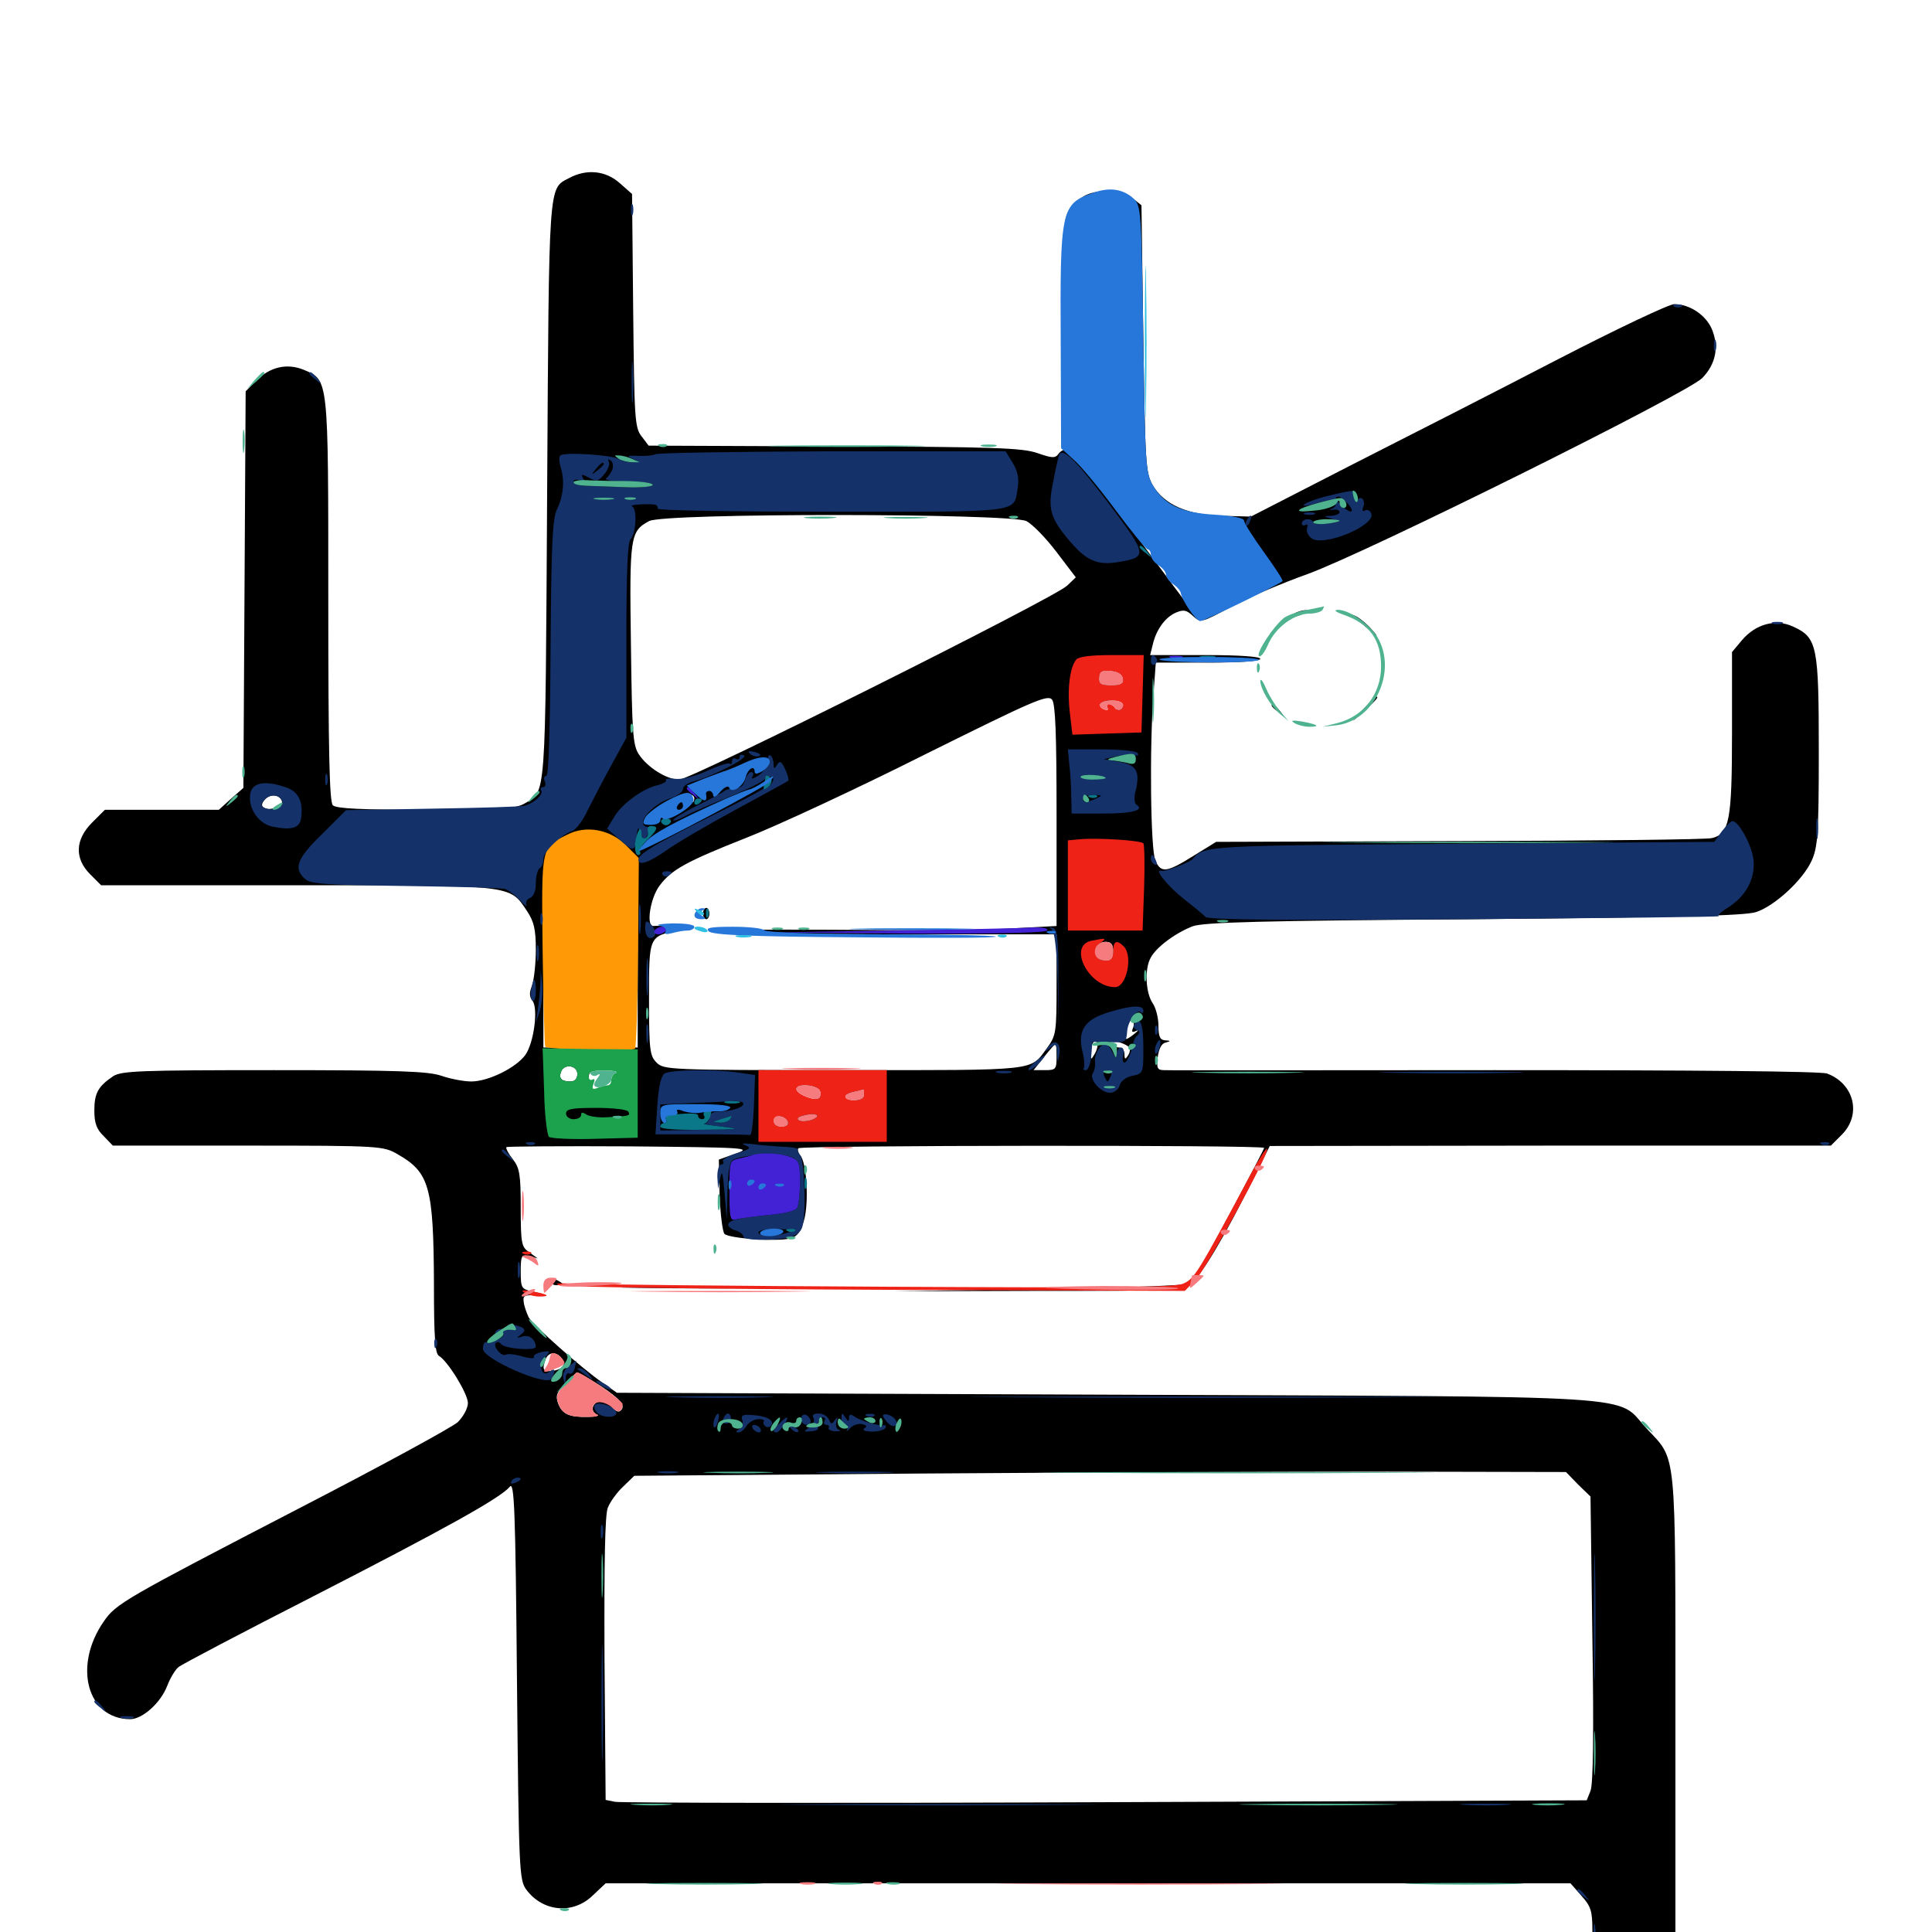 <svg xmlns="http://www.w3.org/2000/svg" viewBox="0 -1000 1000 1000">
	<path fill="#000000" d="M294.531 -907.812C283.789 -902.148 284.18 -907.422 283.203 -745.898C282.227 -582.812 282.812 -590.82 271.289 -583.984C266.797 -581.445 258.789 -580.859 220.312 -580.859C187.305 -580.859 174.023 -581.445 172.266 -583.203C170.508 -584.961 169.922 -611.328 169.922 -689.648C169.922 -805.273 170.117 -803.125 157.227 -808.594C148.633 -812.109 139.844 -810.156 132.812 -803.125L127.148 -797.461L126.562 -694.922L125.977 -592.188L119.531 -586.523L113.281 -580.859H83.789H54.297L47.656 -574.219C38.867 -565.43 38.477 -555.664 46.68 -547.461L52.344 -541.797H153.711C266.406 -541.797 263.672 -542.188 272.852 -528.32C276.367 -523.047 277.344 -518.945 277.344 -508.398C277.344 -501.172 276.367 -492.773 275.391 -489.844C273.828 -486.133 274.023 -483.984 275.586 -482.031C278.711 -478.125 276.367 -460.156 271.875 -453.906C266.992 -447.266 252.734 -440.234 243.945 -440.234C240.039 -440.234 233.008 -441.602 228.516 -443.164C221.68 -445.508 206.445 -446.094 141.797 -446.094C72.266 -446.094 62.891 -445.703 58.594 -442.969C50.781 -437.695 48.828 -434.18 48.828 -425.195C48.828 -418.75 50 -415.43 53.711 -411.914L58.398 -407.031H128.32C197.07 -407.031 198.438 -406.836 205.859 -402.539C222.266 -393.164 224.414 -385.742 224.609 -335.352C224.609 -308.008 225.195 -299.414 227.148 -298.242C231.836 -295.508 242.188 -278.516 242.188 -273.828C242.188 -271.094 239.844 -266.797 236.914 -263.867C233.789 -261.133 197.266 -241.211 155.273 -219.531C64.453 -172.461 59.961 -169.922 53.711 -160.742C37.695 -137.695 45.117 -110.156 67.383 -110.156C73.633 -110.156 83.008 -118.359 86.523 -127.344C88.086 -131.445 90.82 -135.938 92.383 -137.109C93.945 -138.477 125.586 -155.078 162.305 -173.828C230.469 -208.789 258.984 -224.609 263.867 -230.469C266.211 -233.398 266.797 -218.75 267.578 -130.469C268.555 -31.055 268.75 -26.953 272.461 -21.875C281.055 -10.352 296.68 -8.984 306.836 -18.945L313.477 -25.195H563.086H812.891L818.555 -18.75C823.438 -13.281 824.219 -10.938 824.219 -0.781C824.219 5.469 825 12.891 826.172 15.82C831.836 30.859 850.586 35.742 861.523 24.805L867.188 19.141V-108.789C867.188 -252.344 867.969 -243.75 852.344 -260.547C835.547 -278.516 859.18 -276.953 572.266 -278.125L319.336 -279.102L312.305 -283.984C300.781 -291.992 275.977 -314.062 273.633 -318.164C272.656 -320.312 271.289 -323.828 271.094 -325.977C270.508 -329.297 271.484 -329.883 277.344 -329.492C284.57 -328.906 283.789 -329.688 275 -331.641C269.922 -332.812 269.531 -333.594 269.531 -341.797C269.531 -350.195 269.922 -350.781 274.023 -349.805L278.32 -348.633L274.023 -351.758C269.922 -354.492 269.531 -356.25 269.531 -374.805C269.531 -392.188 268.945 -395.508 265.43 -400C263.086 -402.93 261.719 -405.664 262.109 -406.25C262.695 -406.641 291.602 -406.836 326.367 -406.641C387.109 -406.055 389.258 -405.859 380.859 -402.93L372.07 -399.805L372.461 -381.445C372.852 -371.484 374.023 -362.305 375 -361.328C377.344 -358.984 402.148 -357.227 408.984 -358.984C412.695 -359.961 414.453 -362.305 416.211 -368.555C418.75 -377.734 417.578 -398.047 414.258 -401.953C413.086 -403.32 412.695 -405.078 413.281 -405.664C414.844 -407.227 654.297 -407.422 654.297 -405.859C654.297 -404.688 626.562 -352.734 620.898 -343.164C618.75 -339.844 615.625 -336.328 613.672 -335.352C611.914 -334.57 576.953 -333.398 536.133 -332.812L461.914 -331.641L536.523 -331.836C608.984 -331.836 611.133 -332.031 616.602 -335.938C621.875 -339.844 633.594 -359.375 649.414 -391.211L657.227 -406.836L802.344 -407.031H947.656L953.32 -412.695C963.672 -423.047 959.766 -439.062 945.703 -444.336C942.578 -445.508 877.734 -446.094 773.633 -446.094C681.641 -446.094 604.688 -445.898 602.539 -446.094C599.023 -446.094 598.633 -447.07 599.219 -452.734C599.805 -457.031 601.172 -459.961 603.32 -460.352C606.055 -461.133 606.055 -461.328 603.125 -461.523C600.391 -461.719 599.609 -463.477 599.609 -469.141C599.609 -473.242 598.242 -478.32 596.68 -480.664C592.969 -485.938 592.383 -498.438 595.508 -504.102C598.242 -509.57 608.203 -516.992 617.188 -520.508C622.656 -522.656 652.734 -523.438 762.695 -524.219C866.992 -525.195 903.32 -525.977 908.984 -527.93C918.555 -531.055 933.203 -544.531 937.695 -554.492C940.82 -561.328 941.406 -567.969 941.406 -610.742C941.406 -665.625 940.625 -669.922 928.32 -675.586C919.336 -679.883 908.789 -677.148 901.562 -668.555L896.484 -662.5V-620.703C896.484 -575.195 895.117 -568.359 886.133 -566.211C883.594 -565.43 824.805 -564.844 755.664 -564.648L629.492 -564.258L617.773 -557.031C603.711 -548.242 600.977 -548.047 598.047 -554.492C595.508 -559.961 594.922 -613.672 597.07 -641.016L598.242 -657.031H625.195C641.992 -657.031 652.344 -657.812 652.344 -658.984C652.344 -660.156 641.602 -660.938 623.828 -660.938H595.312L596.68 -666.406C598.438 -674.023 602.93 -680.273 608.398 -682.812C612.5 -684.57 614.062 -684.375 617.383 -681.25C621.484 -677.539 621.68 -677.539 636.914 -685.742C645.312 -690.43 663.281 -698.047 676.953 -702.93C708.008 -714.258 873.047 -796.289 881.055 -804.297C888.086 -811.523 889.844 -820.312 886.133 -829.492C883.008 -836.914 874.609 -842.578 866.602 -842.578C863.867 -842.578 836.719 -829.688 806.445 -814.062C775.977 -798.242 727.734 -773.633 699.219 -759.18L647.461 -732.617L632.812 -733.008C614.648 -733.398 602.539 -738.867 596.68 -748.828C592.969 -755.273 592.773 -759.961 591.797 -824.609L590.82 -893.75L586.133 -897.461C581.055 -901.562 569.141 -902.344 562.109 -899.023C559.57 -897.852 556.055 -894.727 553.906 -891.992C550.586 -887.5 550.195 -882.812 550 -842.773C549.805 -818.555 550.195 -791.992 550.977 -783.984L551.953 -769.336L552.734 -781.055L553.516 -792.773L554.102 -782.227C554.688 -774.023 555.664 -771.68 558.789 -770.898C560.742 -770.312 562.5 -769.336 562.5 -768.555C562.5 -767.773 564.062 -765.43 566.016 -763.281C575.195 -752.93 588.281 -734.57 591.016 -728.32C592.578 -724.414 596.68 -718.359 600.195 -714.844C603.711 -711.328 609.961 -704.297 614.258 -698.828C626.953 -683.203 625.977 -683.789 633.008 -687.305C636.328 -689.062 638.672 -689.844 638.086 -688.867C637.305 -687.891 633.203 -685.352 628.711 -683.398L620.703 -679.688L616.406 -684.766C614.258 -687.5 603.125 -702.344 591.797 -717.773C580.469 -733.203 567.578 -750.195 563.086 -755.859C558.594 -761.523 555.273 -766.406 555.859 -766.797C556.25 -767.383 555.078 -767.773 553.125 -767.773C551.367 -767.773 548.828 -766.602 547.852 -765.039C546.094 -762.695 544.531 -762.891 537.109 -765.43C529.492 -768.164 514.844 -768.75 432.031 -768.945L335.742 -769.336L332.031 -774.219C328.516 -778.711 328.32 -783.789 327.734 -839.258L327.148 -899.609L320.703 -905.273C313.477 -911.719 303.516 -912.695 294.531 -907.812ZM690.039 -737.695C691.211 -738.281 690.234 -738.672 687.5 -738.672C684.766 -738.672 683.789 -738.281 685.156 -737.695C686.328 -737.305 688.672 -737.305 690.039 -737.695ZM531.25 -730.273C534.375 -728.711 541.406 -721.484 546.875 -714.258L556.836 -701.172L552.344 -696.875C546.094 -690.625 357.617 -596.484 351.562 -596.484C345.117 -596.484 335.156 -602.734 330.664 -609.57C327.539 -614.258 327.148 -620.703 326.562 -666.602C325.781 -722.266 326.172 -725 335.938 -730.273C343.555 -734.57 523.242 -734.375 531.25 -730.273ZM581.25 -648.828C581.641 -646.094 580.273 -645.312 575.195 -645.312C569.727 -645.312 568.75 -646.094 568.945 -649.219C569.141 -652.539 570.312 -653.125 575 -652.734C578.711 -652.344 580.859 -650.977 581.25 -648.828ZM546.875 -577.734V-520.703L521.094 -519.336C506.836 -518.555 466.406 -518.359 431.25 -518.75C396.289 -518.945 367.969 -518.75 368.555 -517.969C368.945 -516.992 409.375 -516.406 458.203 -516.406H546.875V-490.43C546.875 -465.82 546.68 -464.062 541.992 -457.617C533.008 -445.508 538.672 -446.094 437.109 -446.094C346.289 -446.094 343.555 -446.289 339.844 -450C336.328 -453.516 335.938 -456.445 335.938 -483.203C335.938 -515.82 335.742 -515.234 351.562 -518.555L358.398 -519.922L349.609 -520.312C344.727 -520.703 339.648 -520.898 338.086 -520.703C334.375 -520.703 336.523 -535.156 341.406 -541.602C347.461 -549.805 355.273 -554.102 385.938 -566.211C401.953 -572.461 443.555 -591.797 478.516 -609.375C534.766 -637.305 542.188 -640.625 544.531 -637.891C546.289 -635.547 546.875 -620.508 546.875 -577.734ZM581.641 -635.156C580.664 -632.227 568.359 -630.469 568.359 -633.203C568.359 -636.133 570.898 -637.5 576.758 -637.5C580.273 -637.5 582.031 -636.719 581.641 -635.156ZM145.898 -585.352C146.875 -582.812 139.648 -580.078 136.719 -581.836C135.156 -582.812 135.352 -583.984 136.914 -585.938C139.648 -589.258 144.727 -588.867 145.898 -585.352ZM353.516 -586.719C353.516 -585.742 352.539 -584.766 351.367 -584.766C350.391 -584.766 350 -585.742 350.586 -586.719C351.172 -587.891 352.148 -588.672 352.734 -588.672C353.125 -588.672 353.516 -587.891 353.516 -586.719ZM359.375 -586.719C359.375 -585.742 358.984 -584.766 358.594 -584.766C358.008 -584.766 357.031 -585.742 356.445 -586.719C355.859 -587.891 356.25 -588.672 357.227 -588.672C358.398 -588.672 359.375 -587.891 359.375 -586.719ZM323.047 -562.305L330.078 -555.859V-506.836V-457.812H305.664H281.25V-508.203C281.25 -553.906 281.641 -558.984 284.766 -561.914C296.094 -572.266 311.914 -572.461 323.047 -562.305ZM576.172 -507.617C576.172 -502.539 573.438 -501.562 568.555 -504.492C564.844 -506.836 567.383 -512.5 572.266 -512.5C575.195 -512.5 576.172 -511.133 576.172 -507.617ZM586.523 -468.164C585.547 -465.82 585.938 -465.43 588.086 -466.406C589.648 -467.188 589.062 -466.406 587.109 -464.844C584.961 -463.086 583.008 -461.914 582.812 -462.305C581.641 -463.477 584.57 -473.242 586.133 -472.461C586.914 -471.875 587.109 -469.922 586.523 -468.164ZM566.602 -454.492C564.648 -451.172 564.648 -451.367 564.453 -455.078C564.453 -459.57 566.992 -463.086 567.969 -459.961C568.359 -458.789 567.773 -456.445 566.602 -454.492ZM584.375 -458.008C585.156 -457.422 584.961 -455.469 583.984 -453.906C582.422 -451.367 582.031 -451.562 582.031 -454.492C582.031 -456.25 580.859 -457.812 579.297 -457.812C577.734 -457.812 575.781 -458.789 575 -459.961C573.633 -462.305 581.641 -460.547 584.375 -458.008ZM546.875 -452.93C546.875 -446.68 546.484 -446.094 541.016 -446.094H534.961L540.43 -452.93C543.359 -456.641 546.094 -459.766 546.484 -459.766C546.68 -459.766 546.875 -456.641 546.875 -452.93ZM298.828 -444.141C298.828 -441.602 297.461 -440.234 295.312 -440.234C290.625 -440.234 289.062 -441.797 290.43 -445.312C291.992 -449.609 298.828 -448.633 298.828 -444.141ZM322.266 -442.773C322.266 -439.844 321.875 -439.648 320.312 -442.188C318.75 -444.727 318.359 -444.531 318.164 -441.211C317.969 -439.062 317.969 -436.523 318.164 -435.742C318.359 -434.961 316.016 -434.57 313.086 -435.156C309.961 -435.547 307.031 -436.133 306.25 -436.133C305.273 -436.328 304.688 -438.477 304.688 -441.211C304.688 -445.703 305.469 -446.094 313.477 -446.094C320.508 -446.094 322.266 -445.508 322.266 -442.773ZM424.609 -435.352C425.195 -433.594 424.414 -431.836 423.047 -431.25C419.727 -430.078 412.109 -433.594 412.109 -436.328C412.109 -439.648 423.242 -438.477 424.609 -435.352ZM447.266 -433.398C447.266 -431.445 445.312 -430.469 441.016 -430.469C434.375 -430.469 435.352 -433.203 442.383 -434.961C444.531 -435.547 446.484 -435.938 446.875 -436.133C447.07 -436.133 447.266 -434.961 447.266 -433.398ZM351.562 -425.391C351.562 -425.781 349.805 -426.562 347.656 -427.148C345.508 -427.734 343.75 -427.344 343.75 -426.367C343.75 -425.391 345.508 -424.609 347.656 -424.609C349.805 -424.609 351.562 -425 351.562 -425.391ZM325.586 -423.633C325.195 -424.609 317.773 -425.781 308.984 -426.172C295.703 -426.562 292.969 -426.172 292.969 -423.633C292.969 -422.07 294.727 -420.703 296.875 -420.703C299.023 -420.703 300.781 -421.875 300.781 -423.242C300.781 -425 301.172 -425 302.344 -423.242C304.102 -420.312 326.562 -420.703 325.586 -423.633ZM423.828 -422.852C423.828 -423.828 423.242 -424.414 422.461 -424.414C413.867 -422.852 412.109 -422.07 413.086 -420.898C414.258 -418.75 423.828 -420.703 423.828 -422.852ZM407.812 -419.336C408.203 -417.773 406.836 -416.797 404.492 -416.797C402.148 -416.797 400.391 -417.969 400.391 -419.922C400.391 -423.438 406.445 -422.852 407.812 -419.336ZM403.32 -362.109C401.953 -364.453 402.148 -364.453 398.438 -362.109C396.094 -360.547 396.484 -360.156 400 -360.156C402.539 -360.156 403.906 -360.938 403.32 -362.109ZM290.625 -297.07C293.359 -293.945 291.211 -291.016 285.742 -290.43C281.055 -289.844 280.469 -291.211 282.422 -296.484C283.789 -300.195 287.891 -300.586 290.625 -297.07ZM310.938 -282.617C321.484 -275.586 324.414 -271.875 320.703 -269.531C319.727 -268.945 317.969 -270.117 316.602 -272.07C315.039 -274.219 312.5 -275.195 310.352 -274.805C306.25 -273.633 305.469 -269.141 309.18 -267.773C310.352 -267.188 308.203 -266.602 304.297 -266.602C294.727 -266.406 291.016 -267.969 288.867 -273.633C287.5 -277.539 288.086 -279.297 292.578 -283.789C295.508 -286.914 298.242 -289.453 298.633 -289.648C299.219 -289.844 304.688 -286.523 310.938 -282.617ZM374.805 -260.352C376.562 -261.523 376.953 -263.086 375.586 -265.43C374.219 -267.773 373.047 -268.164 372.266 -266.602C371.484 -265.43 372.07 -264.453 373.438 -264.453C375.391 -264.453 375.195 -263.867 373.047 -262.5C371.484 -261.523 370.703 -260.352 371.289 -259.766C371.68 -259.18 373.438 -259.57 374.805 -260.352ZM388.867 -261.914C390.234 -263.281 390.82 -264.844 390.234 -265.43C389.648 -266.016 388.477 -265.039 387.891 -263.086C386.719 -260.352 386.914 -260.156 388.867 -261.914ZM400.586 -261.914C401.953 -263.281 402.539 -264.844 401.953 -265.43C401.367 -266.016 400.195 -265.039 399.609 -263.086C398.438 -260.352 398.633 -260.156 400.586 -261.914ZM420.117 -261.914C421.484 -263.281 422.07 -264.844 421.484 -265.43C420.898 -266.016 419.727 -265.039 419.141 -263.086C417.969 -260.352 418.164 -260.156 420.117 -261.914ZM816.797 -231.641L823.242 -225.391L824.219 -151.562C825 -102.539 824.609 -76.367 823.242 -73.047L821.289 -68.164L572.266 -67.188C435.352 -66.602 321.094 -66.797 318.359 -67.383L313.477 -68.359L312.891 -141.602C312.695 -190.82 313.086 -216.406 314.648 -219.727C315.82 -222.656 319.336 -227.539 322.461 -230.469L328.32 -236.133L477.148 -237.305C558.984 -237.891 667.578 -238.281 718.164 -238.281L810.547 -238.086ZM363.867 -527.148C363.867 -525.586 364.648 -524.219 365.625 -524.219C366.406 -524.219 367.188 -525.586 367.188 -527.148C367.188 -528.711 366.406 -530.078 365.625 -530.078C364.648 -530.078 363.867 -528.711 363.867 -527.148ZM669.922 -682.422C666.406 -680.078 669.531 -680.078 674.805 -682.422C677.344 -683.594 677.734 -684.18 675.781 -684.18C674.219 -684.18 671.484 -683.398 669.922 -682.422ZM700.195 -681.25C701.367 -680.273 704.688 -677.344 708.008 -674.609C713.672 -669.922 713.672 -669.922 709.961 -674.219C707.812 -676.758 704.297 -679.688 702.148 -680.859C700 -682.031 699.219 -682.031 700.195 -681.25ZM660.938 -676.172L657.227 -671.68L661.719 -675.391C665.82 -678.906 666.992 -680.469 665.43 -680.469C665.039 -680.469 663.086 -678.516 660.938 -676.172ZM705.859 -633.203L700.195 -626.758L706.641 -632.422C712.5 -637.891 713.867 -639.453 712.305 -639.453C711.914 -639.453 709.18 -636.523 705.859 -633.203ZM658.203 -634.766C658.203 -634.375 659.766 -632.812 661.719 -631.445C664.648 -628.906 664.844 -629.102 662.305 -632.227C659.766 -635.352 658.203 -636.328 658.203 -634.766ZM285.156 -336.719C285.156 -337.695 286.523 -338.086 288.086 -337.5C289.648 -336.719 291.016 -335.938 291.016 -335.547C291.016 -335.156 289.648 -334.766 288.086 -334.766C286.523 -334.766 285.156 -335.547 285.156 -336.719ZM330.469 -333.398C309.375 -333.594 327.148 -333.789 370.117 -333.789C413.086 -333.789 430.469 -333.594 408.594 -333.398C386.719 -333.008 351.562 -333.008 330.469 -333.398Z"/>
	<path fill="#ff9906" d="M293.555 -567.969C279.883 -561.133 280.273 -562.5 280.859 -507.812C281.25 -480.859 281.836 -458.594 282.227 -458.203C283.789 -456.641 327.734 -455.664 328.711 -457.227C329.297 -458.203 330.078 -480.859 330.273 -507.422L330.664 -555.859L324.023 -562.5C315.82 -570.703 303.32 -573.047 293.555 -567.969Z"/>
	<path fill="#ef2218" d="M557.031 -658.594C553.711 -654.297 552.344 -643.555 553.711 -631.445L555.078 -619.727L573.047 -620.312L590.82 -620.898L591.406 -641.016L591.992 -660.938H575.586C564.648 -660.938 558.398 -660.156 557.031 -658.594ZM581.25 -648.828C581.641 -646.094 580.273 -645.312 575.195 -645.312C569.727 -645.312 568.75 -646.094 568.945 -649.219C569.141 -652.539 570.312 -653.125 575 -652.734C578.711 -652.344 580.859 -650.977 581.25 -648.828ZM581.055 -635.742C581.641 -634.766 581.25 -633.398 580.273 -632.812C579.297 -632.031 577.93 -632.422 577.148 -633.594C576.562 -634.57 575 -635.547 574.023 -635.547C572.852 -635.547 572.656 -634.766 573.242 -633.594C573.828 -632.422 573.047 -632.227 571.484 -632.812C569.727 -633.398 568.945 -634.766 569.531 -635.742C570.898 -638.086 579.492 -638.086 581.055 -635.742ZM559.18 -565.625L552.734 -565.039V-541.602V-518.359H572.07H591.406L592.188 -540.43C592.578 -552.344 592.383 -562.891 591.797 -563.477C590.625 -565.039 568.164 -566.406 559.18 -565.625ZM565.039 -513.086C552.539 -510.742 563.281 -489.062 577.148 -489.062C583.203 -489.062 586.523 -505.273 581.641 -510.156C577.93 -513.867 576.172 -512.891 576.172 -507.617C576.172 -504.102 575.195 -502.734 572.266 -502.734C566.602 -502.734 564.844 -508.594 569.336 -511.719C573.047 -514.453 572.656 -514.648 565.039 -513.086ZM392.578 -427.539V-408.984H425.781H458.984V-427.539V-446.094H425.781H392.578ZM424.414 -435.352C425.195 -433.789 424.805 -432.031 423.828 -431.445C421.484 -430.078 412.109 -433.789 412.109 -436.328C412.109 -439.453 423.242 -438.672 424.414 -435.352ZM447.266 -433.398C447.266 -431.641 445.508 -430.469 442.383 -430.469C436.328 -430.469 435.938 -433.789 441.992 -434.961C444.336 -435.352 446.484 -435.938 446.875 -436.133C447.07 -436.133 447.266 -434.961 447.266 -433.398ZM420.117 -420.312C417.578 -419.531 414.648 -419.336 413.477 -420.117C412.109 -420.898 413.086 -422.07 416.016 -422.656C422.461 -424.414 425.781 -422.461 420.117 -420.312ZM407.812 -419.336C408.203 -417.773 406.836 -416.797 404.492 -416.797C402.148 -416.797 400.391 -417.969 400.391 -419.922C400.391 -423.438 406.445 -422.852 407.812 -419.336ZM647.656 -392.773C619.531 -340.039 618.164 -338.086 612.305 -335.547C607.812 -333.594 575 -333.398 459.961 -333.984C379.492 -334.375 306.836 -335.156 298.828 -335.547C289.453 -335.938 286.133 -335.742 289.453 -334.766C292.578 -333.789 366.602 -332.812 454.102 -332.422L613.281 -331.836L618.945 -337.695C624.609 -343.75 656.836 -402.539 655.859 -405.273C655.469 -406.25 651.953 -400.586 647.656 -392.773ZM271.094 -350.977C269.531 -351.562 270.117 -352.148 272.266 -352.148C274.414 -352.344 275.586 -351.758 274.805 -351.172C274.219 -350.586 272.461 -350.391 271.094 -350.977ZM271.484 -330.859C273.047 -329.883 276.562 -328.906 279.102 -328.906C285.352 -328.906 283.789 -330.078 275.391 -331.641C270.508 -332.422 269.336 -332.227 271.484 -330.859Z"/>
	<path fill="#1ca14c" d="M281.641 -435.156C281.836 -423.047 283.203 -412.305 284.18 -411.523C285.352 -410.742 296.094 -410.156 308.203 -410.547L330.078 -411.133V-433.984V-456.836L305.469 -457.031L280.859 -457.422ZM298.828 -444.141C298.828 -441.602 297.461 -440.234 295.312 -440.234C290.625 -440.234 289.062 -441.797 290.43 -445.312C291.992 -449.609 298.828 -448.633 298.828 -444.141ZM318.945 -444.727C317.578 -444.336 316.406 -442.578 316.406 -441.016C316.406 -439.453 315.625 -438.281 314.648 -438.281C313.672 -438.281 311.328 -437.695 309.375 -436.914C306.641 -435.938 306.25 -436.328 307.227 -439.062C308.008 -441.016 307.812 -441.992 306.641 -441.211C305.469 -440.625 304.688 -441.406 304.688 -442.969C304.688 -445.312 306.641 -446.094 313.086 -445.898C317.578 -445.898 320.117 -445.312 318.945 -444.727ZM325.195 -424.609C326.562 -422.461 325.391 -422.266 313.477 -421.68C309.18 -421.484 304.492 -422.266 303.32 -423.242C301.562 -424.414 300.781 -424.414 300.781 -422.852C300.781 -421.68 299.023 -420.703 296.875 -420.703C294.727 -420.703 292.969 -422.07 292.969 -423.633C292.969 -425.977 295.898 -426.562 308.398 -426.562C316.992 -426.562 324.609 -425.781 325.195 -424.609Z"/>
	<path fill="#143269" d="M326.562 -891.406C326.562 -888.672 326.953 -887.695 327.539 -889.062C327.93 -890.234 327.93 -892.578 327.539 -893.945C326.953 -895.117 326.562 -894.141 326.562 -891.406ZM866.797 -841.211C865.234 -841.797 865.82 -842.383 867.969 -842.383C870.117 -842.578 871.289 -841.992 870.508 -841.406C869.922 -840.82 868.164 -840.625 866.797 -841.211ZM887.109 -821.094C887.109 -818.359 887.5 -817.383 888.086 -818.75C888.477 -819.922 888.477 -822.266 888.086 -823.633C887.5 -824.805 887.109 -823.828 887.109 -821.094ZM326.953 -802.539C326.953 -792.969 327.148 -788.672 327.539 -793.164C327.93 -797.656 327.93 -805.664 327.539 -810.742C327.148 -815.82 326.953 -812.305 326.953 -802.539ZM160.156 -806.641C160.156 -806.25 161.719 -804.688 163.672 -803.32C166.602 -800.781 166.797 -800.977 164.258 -804.102C161.719 -807.227 160.156 -808.203 160.156 -806.641ZM289.844 -764.062C289.258 -763.281 289.453 -760.547 290.234 -758.008C292.383 -751.367 291.602 -743.164 288.281 -736.328C285.938 -731.25 285.352 -718.359 284.961 -664.258C284.766 -623.047 283.984 -598.438 282.812 -598.438C281.641 -598.438 281.25 -597.07 282.031 -595.508C282.617 -593.945 282.227 -592.578 281.055 -592.578C279.883 -592.578 279.492 -591.797 280.078 -590.82C281.445 -588.867 276.562 -584.375 271.68 -583.008C269.922 -582.422 248.438 -581.836 223.828 -581.445L179.102 -580.664L166.797 -568.359C153.711 -555.664 151.758 -550.586 157.812 -545.117C160.742 -542.383 168.555 -541.992 209.961 -541.406C236.914 -541.016 259.961 -540.43 261.523 -539.844C263.086 -539.258 266.602 -536.719 269.141 -533.984C271.68 -531.25 273.242 -530.273 272.461 -531.641C271.875 -532.812 272.656 -534.57 274.219 -535.156C276.172 -535.938 277.344 -538.672 277.344 -542.773C277.344 -546.484 278.32 -550 279.297 -550.586C280.469 -551.172 281.25 -553.516 281.25 -555.469C281.25 -559.18 290.43 -567.969 296.289 -569.922C298.242 -570.703 301.758 -575.391 304.102 -580.469C306.641 -585.547 312.109 -596.094 316.406 -603.906L324.219 -618.164V-668.555C324.219 -703.711 324.805 -719.336 326.367 -720.898C329.297 -723.828 329.883 -736.914 327.148 -737.891C325 -738.867 336.914 -739.453 339.453 -738.672C340.234 -738.281 340.625 -737.5 340.43 -736.719C340.039 -735.742 380.664 -735.156 430.469 -735.156C530.078 -735.156 524.609 -734.375 526.758 -747.461C527.539 -752.148 526.758 -756.25 524.219 -760.352L520.508 -766.406H430.469C380.859 -766.211 339.648 -765.625 339.062 -764.844C338.281 -764.258 334.375 -763.867 330.469 -764.062C324.805 -764.258 324.023 -764.062 327.148 -762.695C330.664 -760.938 330.664 -760.742 327.539 -760.742C325.586 -760.547 322.461 -761.328 320.703 -762.305C316.211 -764.648 291.016 -766.211 289.844 -764.062ZM316.992 -757.031C316.211 -755.273 314.844 -753.125 313.672 -752.344C312.5 -751.562 317.383 -750.781 324.805 -750.781C332.031 -750.781 337.891 -750 337.891 -749.023C337.891 -748.047 331.055 -747.461 322.852 -747.852C314.453 -748.242 305.273 -748.438 302.344 -748.633C299.219 -748.828 296.875 -749.609 296.875 -750.781C296.875 -751.758 298.242 -751.953 300.195 -751.367C302.344 -750.391 302.93 -750.781 301.758 -752.539C300.586 -754.688 301.172 -754.688 304.883 -752.734C308.789 -750.586 309.766 -750.781 312.891 -754.688C314.844 -757.031 315.82 -759.961 315.039 -761.133C314.453 -762.305 314.844 -762.5 316.016 -761.719C317.188 -760.938 317.578 -758.984 316.992 -757.031ZM312.5 -759.766C312.5 -759.375 310.938 -757.812 309.18 -756.445C306.055 -753.906 305.859 -754.102 308.398 -757.227C310.938 -760.352 312.5 -761.328 312.5 -759.766ZM316.992 -741.602C319.336 -741.992 317.383 -742.383 312.5 -742.383C307.617 -742.383 305.664 -741.992 308.203 -741.602C310.547 -741.211 314.453 -741.211 316.992 -741.602ZM328.711 -741.602C329.883 -742.188 328.906 -742.578 326.172 -742.578C323.438 -742.578 322.461 -742.188 323.828 -741.602C325 -741.211 327.344 -741.211 328.711 -741.602ZM548.047 -764.062C547.656 -762.695 546.094 -756.25 544.922 -749.609C542.188 -736.133 543.75 -731.25 555.078 -718.359C562.695 -709.766 568.359 -707.422 578.125 -708.984C594.141 -711.523 594.141 -712.5 574.414 -738.672C556.445 -762.5 549.609 -769.141 548.047 -764.062ZM687.5 -743.359C681.641 -741.992 675.977 -739.844 675 -738.867C674.023 -737.891 676.172 -738.086 679.883 -739.062C683.398 -740.234 687.695 -741.016 688.867 -741.016C692.188 -741.016 692.188 -737.695 689.062 -736.523C687.695 -736.133 688.086 -735.938 690.039 -736.133C691.797 -736.523 693.359 -735.938 693.359 -734.961C693.359 -733.984 691.406 -733.203 689.062 -733.008C684.766 -732.812 684.766 -732.812 689.453 -731.445C693.945 -730.078 693.75 -729.883 687.109 -729.102C683.008 -728.516 679.688 -728.906 679.688 -729.688C679.688 -730.469 678.32 -731.25 676.758 -731.25C675.195 -731.25 673.828 -730.273 673.828 -729.102C673.828 -728.125 674.609 -727.734 675.781 -728.32C676.758 -728.906 677.148 -728.32 676.562 -726.758C675.977 -725.195 676.953 -722.852 678.711 -721.484C684.57 -716.602 712.109 -727.93 709.766 -734.18C709.18 -735.742 707.617 -736.523 706.445 -735.742C705.273 -734.961 704.883 -735.742 705.664 -737.695C707.031 -741.406 703.906 -744.141 702.344 -740.625C701.562 -739.258 701.367 -739.844 701.953 -742.188C702.734 -746.875 701.953 -746.875 687.5 -743.359ZM697.852 -739.062C701.758 -734.375 699.023 -733.789 694.531 -738.281C691.016 -741.602 690.625 -742.969 692.969 -742.969C693.75 -742.969 695.898 -741.211 697.852 -739.062ZM675.391 -733.789C674.023 -734.375 675 -734.766 677.734 -734.766C680.469 -734.766 681.445 -734.375 680.273 -733.789C678.906 -733.398 676.562 -733.398 675.391 -733.789ZM645.508 -731.055C644.727 -729.883 644.531 -728.711 645.117 -728.125C645.508 -727.539 646.484 -728.516 647.07 -730.273C648.438 -733.594 647.266 -734.18 645.508 -731.055ZM917.578 -677.148C916.211 -677.734 917.188 -678.125 919.922 -678.125C922.656 -678.125 923.633 -677.734 922.461 -677.148C921.094 -676.758 918.75 -676.758 917.578 -677.148ZM595.703 -657.812C595.703 -656.25 596.68 -655.469 597.656 -656.055C598.828 -656.836 599.219 -658.203 598.633 -659.18C596.875 -661.914 595.703 -661.328 595.703 -657.812ZM388.281 -609.766C386.719 -611.328 387.5 -611.523 390.82 -610.742C393.359 -609.961 394.336 -609.18 392.773 -608.594C391.406 -608.203 389.258 -608.789 388.281 -609.766ZM553.516 -603.906C554.102 -599.219 554.492 -591.797 554.492 -587.305L554.688 -578.906H571.094C586.133 -578.906 592.773 -580.664 588.086 -583.594C587.109 -584.375 586.914 -587.305 587.695 -590.234C590.234 -600.391 588.477 -604.102 579.492 -605.664L571.289 -607.031L578.125 -608.594C581.836 -609.375 586.133 -609.57 587.5 -609.18C588.867 -608.594 589.453 -609.18 588.867 -610.156C588.281 -611.328 579.883 -612.109 570.117 -612.109H552.734ZM572.266 -597.266C572.266 -598.828 560.352 -599.609 559.375 -598.047C558.789 -597.266 561.523 -596.484 565.234 -596.484C569.141 -596.484 572.266 -596.875 572.266 -597.266ZM567.383 -586.719C562.109 -584.375 560.547 -584.375 560.547 -586.719C560.547 -587.891 562.891 -588.672 566.016 -588.477C570.703 -588.477 570.898 -588.281 567.383 -586.719ZM382.812 -608.203C382.812 -607.031 382.031 -606.641 380.859 -607.227C379.883 -607.812 378.906 -607.422 378.906 -606.055C378.906 -604.688 378.32 -604.102 377.734 -604.688C377.148 -605.469 371.875 -603.711 366.016 -600.977C359.375 -598.047 352.93 -596.484 349.609 -596.875C346.484 -597.266 344.336 -597.07 344.727 -596.289C345.312 -595.508 343.359 -594.336 340.234 -593.555C332.617 -591.797 321.68 -583.789 317.773 -576.953L314.258 -571.094L320.703 -565.43C327.734 -559.18 328.516 -559.18 329.297 -565.82C330.078 -572.266 330.273 -572.461 331.836 -568.164C333.398 -564.453 333.398 -564.453 335.742 -568.945C337.109 -571.484 337.305 -573.047 336.328 -572.266C335.156 -571.68 333.594 -572.07 333.008 -573.242C331.055 -576.172 339.258 -584.375 346.875 -586.719C350.586 -588.086 353.516 -590.039 353.516 -591.602C353.516 -592.969 355.664 -594.531 358.203 -595.312C368.164 -597.852 387.5 -607.617 385.156 -608.984C383.789 -609.766 382.812 -609.375 382.812 -608.203ZM397.266 -605.859C397.461 -603.711 395.312 -600.391 392.578 -598.633C390.039 -596.875 388.477 -596.484 389.453 -598.047C390.234 -599.219 390.039 -600.391 388.867 -600.391C387.891 -600.391 386.328 -598.633 385.742 -596.484C384.57 -592.773 383.789 -592.188 378.516 -591.797C377.148 -591.602 375.586 -591.211 375 -590.625C374.414 -590.039 368.164 -586.523 360.742 -583.008C353.516 -579.297 348.047 -575.977 348.438 -575.391C349.023 -575 351.758 -575.977 354.883 -577.734C357.812 -579.297 367.383 -583.594 375.977 -586.914C384.57 -590.43 393.164 -594.531 395.117 -596.094C398.633 -599.219 401.758 -598.242 399.414 -594.531C398.633 -593.359 384.766 -585.742 368.359 -577.734C335.156 -561.133 328.125 -556.641 331.055 -553.711C332.422 -552.539 336.719 -554.297 343.945 -559.18C349.805 -563.477 366.602 -573.242 381.055 -581.055C395.508 -588.867 407.617 -595.508 408.008 -595.898C408.398 -596.289 407.812 -598.828 406.445 -601.758C404.492 -606.055 403.711 -606.445 402.148 -604.102C400.781 -601.758 400.391 -601.953 400.391 -604.688C400.391 -606.445 399.609 -608.398 398.828 -608.984C397.852 -609.57 397.266 -608.203 397.266 -605.859ZM168.359 -596.484C168.359 -593.75 168.75 -592.773 169.336 -594.141C169.727 -595.312 169.727 -597.656 169.336 -599.023C168.75 -600.195 168.359 -599.219 168.359 -596.484ZM129.688 -589.844C127.93 -582.227 133.594 -573.438 141.406 -572.07C151.172 -570.117 155.273 -571.484 155.859 -576.758C157.031 -584.961 154.492 -590.234 148.242 -592.383C137.695 -596.094 131.055 -595.117 129.688 -589.844ZM146.094 -585.352C147.07 -582.227 141.797 -580.078 137.5 -581.641C134.961 -582.617 134.766 -583.398 136.719 -585.938C139.648 -589.258 144.727 -588.867 146.094 -585.352ZM940.039 -571.094C940.039 -566.211 940.43 -564.258 940.82 -566.797C941.211 -569.141 941.211 -573.047 940.82 -575.586C940.43 -577.93 940.039 -575.977 940.039 -571.094ZM891.211 -569.727L887.305 -564.258L756.445 -563.281C622.07 -562.305 623.438 -562.305 617.188 -555.273C615.625 -553.516 602.734 -548.633 600.977 -549.219C597.07 -550.391 604.492 -541.211 612.695 -534.766C617.969 -530.664 623.047 -526.367 624.023 -525.391C625.391 -523.828 667.188 -523.633 758.789 -524.219C831.836 -524.805 890.82 -525.391 889.648 -525.781C888.672 -525.977 890.625 -527.93 894.141 -530.078C903.516 -535.938 908.594 -544.922 907.617 -554.883C906.836 -562.305 900 -575 896.68 -575C895.898 -575 893.555 -572.656 891.211 -569.727ZM595.703 -555.664C595.703 -554.492 596.484 -553.125 597.656 -552.539C598.828 -551.953 599.023 -552.734 598.438 -554.297C597.07 -557.812 595.703 -558.398 595.703 -555.664ZM342.969 -547.266C343.555 -546.289 344.922 -546.094 345.898 -546.68C348.438 -548.438 348.047 -549.023 344.727 -549.023C343.164 -549.023 342.383 -548.242 342.969 -547.266ZM330.664 -524.219C330.664 -517.188 331.055 -514.453 331.445 -517.969C331.836 -521.289 331.836 -527.148 331.445 -530.664C331.055 -533.984 330.664 -531.25 330.664 -524.219ZM279.688 -524.219C279.688 -521.484 280.078 -520.508 280.664 -521.875C281.055 -523.047 281.055 -525.391 280.664 -526.758C280.078 -527.93 279.688 -526.953 279.688 -524.219ZM333.984 -519.336C333.984 -516.602 335.156 -514.453 336.523 -514.453C338.086 -514.453 339.258 -515.625 339.258 -516.992C339.258 -518.359 338.086 -520.508 336.523 -521.875C334.375 -523.828 333.984 -523.438 333.984 -519.336ZM544.336 -518.945C545.898 -517.773 546.875 -508.984 547.461 -491.992L548.047 -466.602L547.852 -492.773C547.852 -514.453 547.266 -519.141 544.922 -519.727C542.773 -520.312 542.578 -520.117 544.336 -518.945ZM277.734 -506.641C277.734 -502.93 278.125 -501.367 278.711 -503.32C279.102 -505.078 279.102 -508.203 278.711 -510.156C278.125 -511.914 277.734 -510.352 277.734 -506.641ZM334.57 -493.945C334.57 -485.352 334.961 -482.031 335.352 -486.719C335.742 -491.211 335.742 -498.242 335.352 -502.344C334.961 -506.25 334.57 -502.539 334.57 -493.945ZM279.688 -490.82C279.492 -486.914 278.906 -480.664 278.32 -477.148L277.344 -470.508L279.492 -476.953C280.469 -480.664 281.055 -486.719 280.664 -490.625L279.883 -497.852ZM275 -488.086C274.414 -485.352 274.805 -482.617 275.586 -482.031C276.562 -481.445 277.344 -483.789 277.344 -486.914C277.344 -494.336 276.172 -494.727 275 -488.086ZM573.633 -475.977C561.523 -472.266 557.812 -466.797 560.156 -456.25C561.328 -451.758 561.523 -447.852 560.938 -447.07C560.352 -446.484 560.938 -446.094 562.109 -446.094C563.281 -446.094 564.453 -449.414 564.844 -453.516L565.43 -460.742L574.219 -460.547C582.617 -460.352 583.008 -460.547 583.398 -466.016C583.789 -471.68 588.477 -478.125 590.625 -475.977C591.211 -475.195 591.797 -475.781 591.797 -476.953C591.797 -479.883 585.352 -479.688 573.633 -475.977ZM334.57 -464.648C334.57 -460.352 334.961 -458.789 335.352 -461.328C335.742 -463.672 335.742 -467.188 335.352 -469.141C334.766 -470.898 334.375 -468.945 334.57 -464.648ZM587.109 -469.727C586.328 -468.75 587.109 -467.383 588.281 -466.992C590.039 -466.211 590.039 -465.43 588.867 -464.258C587.891 -463.477 586.914 -461.914 586.719 -460.742C586.133 -456.445 583.398 -450 582.031 -450C581.055 -450 580.859 -451.758 581.445 -453.906C582.031 -456.055 581.445 -457.812 580.273 -457.812C579.102 -457.812 578.125 -456.25 577.93 -454.492C577.93 -451.758 577.344 -451.953 575.781 -455.469C574.609 -457.812 573.047 -459.766 572.266 -459.766C569.531 -459.766 566.211 -454.102 566.797 -450.586C566.992 -448.633 566.602 -445.898 565.625 -444.531C563.672 -441.211 569.727 -434.375 574.609 -434.375C576.758 -434.375 578.906 -436.133 579.492 -438.086C580.078 -440.43 582.812 -442.578 586.133 -443.164C591.797 -444.336 591.797 -444.727 591.797 -458.008C591.797 -470.117 590.039 -474.609 587.109 -469.727ZM575 -443.164C574.219 -441.602 573.633 -440.234 573.242 -440.234C572.852 -440.234 572.266 -441.602 571.484 -443.164C570.898 -444.922 571.484 -446.094 573.242 -446.094C575 -446.094 575.586 -444.922 575 -443.164ZM576.758 -436.914C577.93 -437.5 576.953 -437.891 574.219 -437.891C571.484 -437.891 570.508 -437.5 571.875 -436.914C573.047 -436.523 575.391 -436.523 576.758 -436.914ZM597.852 -466.406C597.852 -464.258 598.438 -463.672 599.023 -465.234C599.609 -466.602 599.414 -468.359 598.828 -468.945C598.242 -469.727 597.656 -468.555 597.852 -466.406ZM542.773 -458.398C540.234 -455.273 540.43 -455.078 543.555 -457.617C546.484 -459.961 546.875 -459.766 547.07 -454.688C547.461 -449.609 547.461 -449.609 548.242 -453.711C549.414 -459.961 546.289 -462.695 542.773 -458.398ZM598.242 -458.789C597.656 -457.031 597.656 -455.273 598.047 -454.688C598.633 -454.102 599.609 -455.469 600.195 -457.812C601.367 -462.305 600 -463.086 598.242 -458.789ZM535.352 -450C532.812 -447.852 531.641 -446.094 532.617 -446.094C533.789 -446.094 536.133 -447.852 538.086 -450C542.578 -454.883 541.406 -454.883 535.352 -450ZM343.945 -444.336C342.188 -443.164 340.82 -437.5 340.234 -427.734L339.258 -412.891H363.086C375.977 -412.891 387.305 -412.695 388.086 -412.5C389.062 -412.109 389.844 -418.945 390.234 -427.734L390.82 -443.555L381.641 -444.922C368.555 -446.68 347.07 -446.289 343.945 -444.336ZM384.766 -428.711C384.766 -426.758 378.125 -424.609 371.68 -424.609C368.945 -424.609 367.188 -423.438 367.188 -421.68C367.188 -420.117 366.016 -418.555 364.844 -418.359C363.477 -418.164 367.578 -417.578 374.023 -416.797C383.984 -415.625 382.617 -415.43 363.867 -415.234L341.797 -414.844V-421.68V-428.32L358.008 -429.102C366.797 -429.297 376.367 -429.883 379.492 -430.078C382.422 -430.273 384.766 -429.688 384.766 -428.711ZM377.93 -420.703C377.344 -419.727 374.805 -418.75 372.461 -418.945C368.555 -419.141 368.555 -419.336 373.047 -420.703C375.781 -421.484 378.125 -422.266 378.516 -422.461C378.906 -422.656 378.516 -421.875 377.93 -420.703ZM516.211 -444.727C514.258 -445.312 515.82 -445.703 519.531 -445.703C523.242 -445.703 524.805 -445.312 523.047 -444.727C521.094 -444.336 517.969 -444.336 516.211 -444.727ZM721.289 -444.727C704.297 -444.922 717.773 -445.312 750.977 -445.312C784.375 -445.312 798.242 -444.922 781.836 -444.727C765.625 -444.336 738.281 -444.336 721.289 -444.727ZM273.047 -407.617C271.484 -408.203 272.07 -408.789 274.219 -408.789C276.367 -408.984 277.539 -408.398 276.758 -407.812C276.172 -407.227 274.414 -407.031 273.047 -407.617ZM385.742 -407.227C389.062 -405.859 388.477 -405.273 381.445 -403.125C376.953 -401.758 373.633 -399.805 374.219 -399.023C374.805 -398.047 374.219 -397.266 373.242 -397.266C372.07 -397.266 371.289 -394.336 371.289 -391.016L371.68 -384.57L372.852 -390.43C373.633 -394.727 374.219 -392.773 375 -382.617L376.172 -368.945L376.562 -383.789C376.953 -395.508 377.734 -399.023 380.078 -400C386.719 -402.539 403.516 -403.32 408.789 -401.367C413.672 -399.414 414.062 -398.633 414.062 -388.086C414.062 -381.836 413.281 -375.781 412.5 -374.609C411.719 -373.242 405.078 -371.68 397.461 -371.094C381.836 -369.531 376.953 -368.359 376.953 -366.016C376.953 -365.039 378.711 -363.672 380.859 -363.086C383.008 -362.5 384.766 -360.938 384.766 -359.961C384.766 -358.008 398.828 -357.617 407.812 -359.375C411.719 -360.156 414.453 -362.109 415.234 -364.844C417.383 -371.094 416.406 -399.219 414.258 -401.953C413.086 -403.32 412.5 -404.883 412.891 -405.273C413.281 -405.664 409.961 -406.25 405.664 -406.445C401.172 -406.641 393.945 -407.227 389.648 -407.812C384.57 -408.398 383.203 -408.203 385.742 -407.227ZM408.203 -362.109C401.172 -359.766 392.578 -359.766 392.578 -362.109C392.578 -363.281 397.266 -364.062 402.93 -363.867C410.938 -363.672 412.109 -363.281 408.203 -362.109ZM942.969 -407.617C941.406 -408.203 941.992 -408.789 944.141 -408.789C946.289 -408.984 947.461 -408.398 946.68 -407.812C946.094 -407.227 944.336 -407.031 942.969 -407.617ZM259.766 -404.297C259.766 -403.906 261.328 -402.344 263.281 -400.977C266.211 -398.438 266.406 -398.633 263.867 -401.758C261.328 -404.883 259.766 -405.859 259.766 -404.297ZM267.969 -342.578C267.969 -338.867 268.359 -337.305 268.945 -339.258C269.336 -341.016 269.336 -344.141 268.945 -346.094C268.359 -347.852 267.969 -346.289 267.969 -342.578ZM262.891 -312.891C263.867 -311.523 263.281 -311.133 261.133 -311.914C259.375 -312.5 257.422 -312.109 256.641 -310.938C255.859 -309.766 256.055 -309.375 257.422 -310.156C258.594 -310.742 259.961 -310.547 260.547 -309.57C261.523 -308.008 254.883 -304.688 251.562 -305.273C250.586 -305.469 250 -303.906 250 -301.758C250 -296.68 282.812 -282.227 285.352 -286.328C287.891 -290.234 287.305 -292.578 284.375 -290.039C280.273 -286.719 278.32 -293.359 282.227 -297.656C285.156 -300.781 284.961 -300.977 280.273 -300.195C277.734 -299.609 275.781 -298.438 276.367 -297.656C276.953 -296.68 274.219 -296.875 270.508 -297.852C266.797 -299.023 262.891 -299.414 261.914 -298.828C259.766 -297.461 254.883 -303.125 256.641 -304.883C257.422 -305.664 258.594 -305.469 259.375 -304.297C260.938 -301.953 277.344 -300.586 277.344 -302.93C277.148 -306.836 273.828 -309.375 270.312 -308.203C267.383 -307.227 267.188 -307.422 269.531 -309.18C272.852 -311.523 271.68 -313.086 265.82 -314.258C263.086 -314.844 262.109 -314.258 262.891 -312.891ZM224.805 -304.297C224.805 -302.148 225.391 -301.562 225.977 -303.125C226.562 -304.492 226.367 -306.25 225.781 -306.836C225.195 -307.617 224.609 -306.445 224.805 -304.297ZM294.336 -292.773C292.188 -291.211 291.016 -288.672 291.602 -286.523C292.383 -283.203 292.578 -283.203 292.773 -286.523C292.773 -288.477 293.75 -289.648 294.727 -289.062C295.703 -288.477 296.875 -289.648 297.461 -291.797C298.047 -293.945 298.242 -295.703 298.242 -295.703C298.047 -295.703 296.289 -294.336 294.336 -292.773ZM299.023 -291.211C299.414 -291.016 301.562 -289.453 303.711 -287.891C307.422 -285.156 307.422 -285.156 304.883 -288.477C303.516 -290.234 301.367 -291.797 300.195 -291.797C299.023 -291.797 298.633 -291.602 299.023 -291.211ZM308.594 -285.156C308.594 -284.57 310.352 -283.203 312.5 -282.031C314.648 -280.859 316.406 -280.469 316.406 -280.859C316.406 -281.445 314.648 -282.812 312.5 -283.984C310.352 -285.156 308.594 -285.547 308.594 -285.156ZM350.195 -276.758C337.5 -276.953 347.461 -277.344 372.07 -277.344C396.875 -277.344 407.227 -276.953 395.117 -276.758C383.008 -276.367 362.891 -276.367 350.195 -276.758ZM525 -276.758C470.898 -276.953 514.648 -277.148 622.07 -277.148C729.492 -277.148 773.633 -276.953 720.312 -276.758C666.992 -276.367 579.102 -276.367 525 -276.758ZM307.812 -272.656C307.227 -271.484 308.008 -269.727 309.57 -268.359C312.891 -265.625 320.703 -266.406 318.75 -269.531C316.797 -272.656 309.18 -274.805 307.812 -272.656ZM369.727 -265.43C369.141 -263.672 369.141 -261.914 369.531 -261.328C370.117 -260.742 371.094 -262.109 371.68 -264.453C372.852 -268.945 371.484 -269.727 369.727 -265.43ZM374.414 -265.82C373.828 -264.258 374.414 -263.086 375.781 -263.086C377.148 -263.086 378.32 -264.258 378.32 -265.82C378.32 -267.188 377.539 -268.359 376.758 -268.359C375.977 -268.359 375 -267.188 374.414 -265.82ZM384.18 -265.039C384.766 -263.477 384.18 -261.328 382.617 -260.352C380.859 -259.18 380.664 -258.594 382.227 -258.594C383.594 -258.594 385.352 -260.156 386.328 -261.914C387.5 -263.672 390.039 -265.234 392.188 -265.43C394.531 -265.625 395.898 -265.039 395.312 -264.258C394.922 -263.477 395.312 -262.305 396.289 -261.719C397.266 -260.938 398.633 -261.328 399.219 -262.305C400.977 -264.844 396.68 -267.188 389.258 -267.578C384.375 -267.969 383.398 -267.383 384.18 -265.039ZM414.648 -265.43C414.648 -263.867 416.016 -262.5 417.578 -262.5C418.945 -262.5 419.922 -263.477 419.531 -264.844C418.359 -268.359 414.648 -268.945 414.648 -265.43ZM421.094 -266.016C421.875 -264.844 420.898 -262.695 418.945 -261.328C415.82 -258.984 415.82 -258.789 419.531 -259.18C421.68 -259.18 423.438 -259.961 423.438 -260.547C423.047 -264.062 424.023 -266.406 425.977 -266.406C426.953 -266.406 427.344 -265.625 426.758 -264.453C426.172 -263.477 426.562 -262.5 427.734 -262.5C428.906 -262.5 429.492 -261.719 428.906 -260.938C428.516 -260.156 429.883 -259.375 432.227 -259.18C434.57 -259.18 435.547 -259.375 434.18 -259.961C432.812 -260.352 432.422 -262.305 433.008 -264.062C433.789 -266.602 433.594 -266.797 432.031 -264.844C430.664 -262.695 430.078 -262.695 429.102 -265.234C428.32 -266.992 425.977 -268.359 423.828 -268.359C421.094 -268.359 420.117 -267.578 421.094 -266.016ZM435.547 -266.016C435.547 -264.062 436.523 -262.5 437.695 -262.5C438.672 -262.5 439.062 -261.328 438.477 -260.156C437.695 -258.789 438.281 -258.984 439.844 -260.547C441.211 -262.305 444.141 -263.281 446.094 -262.891C448.633 -262.305 449.023 -261.719 447.461 -260.742C446.094 -259.766 447.461 -259.18 450.977 -258.984C454.297 -258.984 457.422 -259.766 458.203 -260.742C458.789 -261.719 458.594 -262.5 457.617 -262.305C455.078 -261.719 444.531 -264.844 441.992 -266.992C440.234 -268.164 439.453 -267.969 439.453 -266.211C439.453 -264.062 439.062 -264.062 437.5 -266.406C435.938 -268.945 435.547 -268.75 435.547 -266.016ZM448.828 -266.992C447.266 -267.578 447.852 -268.164 450 -268.164C452.148 -268.359 453.32 -267.773 452.539 -267.188C451.953 -266.602 450.195 -266.406 448.828 -266.992ZM457.031 -267.188C457.031 -266.602 458.203 -264.844 459.766 -263.281C462.695 -260.352 465.625 -262.305 463.281 -265.43C461.719 -267.578 457.031 -268.945 457.031 -267.188ZM403.516 -263.281C400 -259.961 399.609 -258.594 401.953 -258.594C402.734 -258.594 404.492 -260.352 405.859 -262.5C408.789 -267.188 407.617 -267.578 403.516 -263.281ZM389.648 -260.547C390.234 -259.57 391.797 -258.594 392.773 -258.594C393.945 -258.594 394.141 -259.57 393.555 -260.547C392.969 -261.719 391.406 -262.5 390.43 -262.5C389.258 -262.5 389.062 -261.719 389.648 -260.547ZM409.57 -260.352C410.938 -258.984 412.5 -258.398 413.086 -258.984C413.672 -259.57 412.695 -260.742 410.742 -261.328C408.008 -262.5 407.812 -262.305 409.57 -260.352ZM341.406 -237.695C338.867 -238.086 340.82 -238.477 345.703 -238.477C350.586 -238.477 352.539 -238.086 350.195 -237.695C347.656 -237.305 343.75 -237.305 341.406 -237.695ZM426.367 -237.695C416.992 -237.891 424.219 -238.281 442.383 -238.281C460.742 -238.281 468.359 -237.891 459.57 -237.695C450.781 -237.305 435.742 -237.305 426.367 -237.695ZM264.648 -233.203C264.062 -232.031 264.844 -231.836 266.406 -232.422C269.922 -233.789 270.508 -235.156 267.773 -235.156C266.602 -235.156 265.234 -234.375 264.648 -233.203ZM825 -162.891C825 -133.398 825.391 -121.289 825.586 -136.133C825.977 -150.781 825.977 -175 825.586 -189.844C825.391 -204.492 825 -192.383 825 -162.891ZM310.938 -206.836C310.938 -203.711 311.328 -202.539 311.914 -204.492C312.305 -206.25 312.305 -208.984 311.914 -210.352C311.328 -211.523 310.938 -210.156 310.938 -206.836ZM311.328 -118.945C311.328 -92.188 311.719 -80.859 311.914 -93.945C312.305 -107.031 312.305 -128.906 311.914 -142.773C311.719 -156.445 311.328 -145.898 311.328 -118.945ZM48.828 -119.141C48.828 -118.75 50.391 -117.188 52.344 -115.82C55.273 -113.281 55.469 -113.477 52.93 -116.602C50.391 -119.727 48.828 -120.703 48.828 -119.141ZM63.086 -110.742C61.133 -111.328 62.305 -111.719 65.43 -111.719C68.75 -111.719 70.117 -111.328 68.945 -110.742C67.578 -110.352 64.844 -110.352 63.086 -110.742ZM419.531 -65.82C382.617 -66.016 412.305 -66.211 485.352 -66.211C558.398 -66.211 588.477 -66.016 552.344 -65.82C516.211 -65.43 456.445 -65.43 419.531 -65.82ZM758.398 -65.82C752.148 -66.211 756.836 -66.406 768.555 -66.406C780.469 -66.406 785.547 -66.211 779.883 -65.82C774.219 -65.43 764.648 -65.43 758.398 -65.82ZM816.406 -21.484C816.406 -21.094 817.969 -19.531 819.922 -18.164C822.852 -15.625 823.047 -15.82 820.508 -18.945C817.969 -22.07 816.406 -23.047 816.406 -21.484ZM824.805 2.148C824.805 7.422 825.195 9.57 825.586 6.445C825.977 3.516 825.977 -0.781 825.586 -3.32C825.195 -5.664 824.805 -3.32 824.805 2.148Z"/>
	<path fill="#f67b7f" d="M568.945 -649.219C568.75 -646.094 569.727 -645.312 575.195 -645.312C580.273 -645.312 581.641 -646.094 581.25 -648.828C580.859 -650.977 578.711 -652.344 575 -652.734C570.312 -653.125 569.141 -652.539 568.945 -649.219ZM569.531 -635.742C568.945 -634.766 569.727 -633.398 571.484 -632.812C573.047 -632.227 573.828 -632.422 573.242 -633.594C572.656 -634.766 572.852 -635.547 574.023 -635.547C575 -635.547 576.562 -634.57 577.148 -633.594C577.93 -632.422 579.297 -632.031 580.273 -632.812C581.25 -633.398 581.641 -634.766 581.055 -635.742C579.492 -638.086 570.898 -638.086 569.531 -635.742ZM567.188 -509.57C565.625 -505.664 567.969 -502.734 572.461 -502.734C575.195 -502.734 576.172 -504.102 576.172 -507.617C576.172 -511.133 575.195 -512.5 572.266 -512.5C570.117 -512.5 567.773 -511.133 567.188 -509.57ZM408.789 -446.68C399.414 -446.875 406.641 -447.266 424.805 -447.266C443.164 -447.266 450.781 -446.875 441.992 -446.68C433.203 -446.289 418.164 -446.289 408.789 -446.68ZM412.109 -436.328C412.109 -433.789 421.484 -430.078 423.828 -431.445C424.805 -432.031 425.195 -433.789 424.414 -435.352C423.242 -438.672 412.109 -439.453 412.109 -436.328ZM441.992 -434.961C435.938 -433.789 436.328 -430.469 442.383 -430.469C445.508 -430.469 447.266 -431.641 447.266 -433.398C447.266 -434.961 447.07 -436.133 446.875 -436.133C446.484 -435.938 444.336 -435.352 441.992 -434.961ZM416.016 -422.656C413.086 -422.07 412.109 -420.898 413.477 -420.117C414.648 -419.336 417.578 -419.531 420.117 -420.312C425.781 -422.461 422.461 -424.414 416.016 -422.656ZM400.391 -419.922C400.391 -417.969 402.148 -416.797 404.492 -416.797C409.18 -416.797 408.594 -421.289 403.711 -422.266C401.758 -422.656 400.391 -421.68 400.391 -419.922ZM427.344 -405.664C423.828 -406.055 426.562 -406.445 433.594 -406.445C440.625 -406.445 443.359 -406.055 440.039 -405.664C436.523 -405.273 430.664 -405.273 427.344 -405.664ZM649.609 -394.922C650.195 -393.945 651.562 -393.75 652.539 -394.336C655.078 -396.094 654.688 -396.68 651.367 -396.68C649.805 -396.68 649.023 -395.898 649.609 -394.922ZM270.117 -375.781C270.117 -368.75 270.508 -366.016 270.898 -369.531C271.289 -372.852 271.289 -378.711 270.898 -382.227C270.508 -385.547 270.117 -382.812 270.117 -375.781ZM632.031 -361.719C632.617 -360.742 633.984 -360.547 634.961 -361.133C637.5 -362.891 637.109 -363.477 633.789 -363.477C632.227 -363.477 631.445 -362.695 632.031 -361.719ZM271.484 -349.023C273.047 -348.438 275.586 -347.07 276.953 -345.898C278.711 -344.531 279.102 -344.727 278.125 -347.266C277.539 -349.023 275 -350.391 272.656 -350.195C269.922 -350.195 269.531 -349.805 271.484 -349.023ZM616.992 -339.844C616.992 -339.648 616.602 -338.086 616.211 -336.133C615.625 -332.617 615.625 -332.617 619.336 -335.938C621.289 -337.695 623.047 -339.453 623.047 -339.648C623.047 -340.039 617.383 -340.234 616.992 -339.844ZM281.25 -334.766C281.25 -332.617 281.445 -330.859 281.836 -330.859C282.031 -330.859 283.789 -332.617 285.742 -334.766C288.867 -338.477 288.867 -338.672 285.156 -338.672C282.617 -338.672 281.25 -337.305 281.25 -334.766ZM290.039 -334.961C287.891 -334.18 293.555 -333.789 302.734 -334.18C325.391 -335.352 328.32 -336.328 309.57 -336.328C300.977 -336.328 292.188 -335.742 290.039 -334.961ZM541.992 -333.398C537.695 -333.789 550.391 -334.18 570.312 -334.375C590.234 -334.375 608.008 -333.984 609.766 -333.203C612.891 -331.836 559.375 -332.227 541.992 -333.398ZM271.484 -330.859C269.922 -329.883 269.531 -328.906 270.508 -328.906C271.68 -328.906 273.828 -329.883 275.391 -330.859C276.953 -331.836 277.539 -332.812 276.367 -332.812C275.391 -332.812 273.047 -331.836 271.484 -330.859ZM335.547 -331.445C314.844 -331.641 331.641 -331.836 373.047 -331.836C414.453 -331.836 431.25 -331.641 410.742 -331.445C390.039 -331.055 356.055 -331.055 335.547 -331.445ZM284.961 -298.633C284.766 -298.047 284.57 -297.07 284.375 -296.289C284.18 -295.312 283.398 -293.555 282.617 -292.383C280.664 -289.258 281.445 -289.258 288.086 -291.797C292.578 -293.555 292.969 -294.336 291.016 -296.68C288.672 -299.609 285.352 -300.586 284.961 -298.633ZM292.578 -283.789C288.281 -279.102 287.5 -277.148 289.062 -273.438C291.016 -267.969 294.727 -266.406 304.297 -266.602C308.203 -266.602 310.352 -267.188 309.18 -267.773C305.273 -269.336 306.25 -274.219 310.352 -274.219C312.5 -274.219 315.43 -272.852 316.992 -271.289C319.922 -268.359 322.266 -269.336 322.266 -273.242C322.266 -275.195 300.391 -290.234 298.438 -289.648C298.242 -289.453 295.508 -286.914 292.578 -283.789ZM414.648 -24.805C412.695 -25.391 414.258 -25.781 417.969 -25.781C421.68 -25.781 423.242 -25.391 421.484 -24.805C419.531 -24.414 416.406 -24.414 414.648 -24.805ZM452.734 -24.805C451.172 -25.391 451.758 -25.977 453.906 -25.977C456.055 -26.172 457.227 -25.586 456.445 -25C455.859 -24.414 454.102 -24.219 452.734 -24.805ZM529.688 -24.805C496.68 -25 523.828 -25.195 589.844 -25.195C655.859 -25.195 683.008 -25 649.805 -24.805C616.797 -24.414 562.891 -24.414 529.688 -24.805Z"/>
	<path fill="#0b7889" d="M589.844 -716.797C589.844 -716.406 591.406 -714.844 593.359 -713.477C596.289 -710.938 596.484 -711.133 593.945 -714.258C591.406 -717.383 589.844 -718.359 589.844 -716.797ZM621.68 -659.57C619.727 -660.156 621.289 -660.547 625 -660.547C628.711 -660.547 630.273 -660.156 628.516 -659.57C626.562 -659.18 623.438 -659.18 621.68 -659.57ZM396.289 -598.047C396.289 -597.656 395.898 -595.898 395.508 -593.945C394.922 -591.016 395.312 -590.82 397.656 -592.773C399.023 -593.945 399.805 -595.703 399.219 -596.68C398.242 -598.438 396.68 -599.023 396.289 -598.047ZM564.062 -587.305C562.5 -587.891 563.086 -588.477 565.234 -588.477C567.383 -588.672 568.555 -588.086 567.773 -587.5C567.188 -586.914 565.43 -586.719 564.062 -587.305ZM359.375 -584.57C359.375 -585.742 360.352 -586.719 361.328 -586.719C362.5 -586.719 363.281 -586.328 363.281 -585.938C363.281 -585.352 362.5 -584.375 361.328 -583.789C360.352 -583.203 359.375 -583.594 359.375 -584.57ZM342.188 -574.609C342.578 -573.633 343.75 -572.852 344.727 -572.852C345.703 -572.852 346.875 -573.633 347.266 -574.609C347.461 -575.586 346.484 -576.367 344.727 -576.367C342.969 -576.367 341.992 -575.586 342.188 -574.609ZM335.352 -569.922C335.742 -568.75 335.352 -566.992 334.18 -566.211C333.008 -565.625 332.031 -566.406 332.031 -568.359C332.031 -573.633 329.492 -569.727 328.711 -563.281C328.516 -560.156 329.102 -557.422 330.273 -557.422C331.25 -557.422 331.836 -558.203 331.25 -559.18C330.664 -559.961 332.422 -562.891 334.961 -565.234C340.43 -570.508 341.016 -572.461 337.109 -572.461C335.547 -572.461 334.766 -571.289 335.352 -569.922ZM365.43 -526.953C365.43 -524.805 366.016 -524.219 366.602 -525.781C367.188 -527.148 366.992 -528.906 366.406 -529.492C365.82 -530.273 365.234 -529.102 365.43 -526.953ZM375.586 -429.102C373.633 -429.688 375.195 -430.078 378.906 -430.078C382.617 -430.078 384.18 -429.688 382.422 -429.102C380.469 -428.711 377.344 -428.711 375.586 -429.102ZM365.625 -425.195C364.453 -424.805 363.672 -423.438 364.453 -422.461C365.039 -421.484 364.453 -420.703 363.477 -420.703C362.305 -420.703 361.328 -421.484 361.328 -422.461C361.328 -423.828 358.594 -424.023 347.07 -423.047C345.117 -422.852 344.141 -421.875 344.727 -420.703C345.312 -419.727 344.922 -418.75 343.945 -418.75C342.773 -418.75 341.797 -417.969 341.797 -416.797C341.797 -415.625 350.195 -415.039 363.867 -415.234C382.617 -415.43 383.984 -415.625 374.023 -416.797C367.578 -417.578 363.281 -418.164 364.453 -418.359C365.82 -418.555 367.188 -420.508 367.773 -422.656C368.359 -424.805 368.555 -426.562 368.555 -426.367C368.359 -426.367 366.992 -425.781 365.625 -425.195ZM373.047 -420.703C368.555 -419.336 368.555 -419.141 372.461 -418.945C374.805 -418.75 377.344 -419.727 377.93 -420.703C378.516 -421.875 378.906 -422.656 378.516 -422.461C378.125 -422.266 375.781 -421.484 373.047 -420.703ZM416.406 -387.5C416.406 -384.766 416.797 -383.789 417.383 -385.156C417.773 -386.328 417.773 -388.672 417.383 -390.039C416.797 -391.211 416.406 -390.234 416.406 -387.5ZM407.812 -362.695C406.25 -363.281 406.836 -363.867 408.984 -363.867C411.133 -364.062 412.305 -363.477 411.523 -362.891C410.938 -362.305 409.18 -362.109 407.812 -362.695Z"/>
	<path fill="#4fb38f" d="M131.641 -803.125L127.93 -798.633L132.422 -802.344C136.523 -805.859 137.695 -807.422 136.133 -807.422C135.742 -807.422 133.789 -805.469 131.641 -803.125ZM125.586 -771.289C125.586 -766.016 125.977 -763.867 126.367 -766.992C126.758 -769.922 126.758 -774.219 126.367 -776.758C125.977 -779.102 125.586 -776.758 125.586 -771.289ZM341.406 -768.945C339.844 -769.531 340.43 -770.117 342.578 -770.117C344.727 -770.312 345.898 -769.727 345.117 -769.141C344.531 -768.555 342.773 -768.359 341.406 -768.945ZM404.688 -768.945C386.719 -769.141 401.953 -769.531 438.477 -769.531C475 -769.531 489.648 -769.141 471.094 -768.945C452.539 -768.555 422.656 -768.555 404.688 -768.945ZM508.398 -768.945C506.445 -769.531 508.008 -769.922 511.719 -769.922C515.43 -769.922 516.992 -769.531 515.234 -768.945C513.281 -768.555 510.156 -768.555 508.398 -768.945ZM320.312 -762.5C321.875 -761.523 325 -760.742 327.148 -760.742H331.055L327.148 -762.5C325 -763.477 321.875 -764.258 320.312 -764.258C317.773 -764.453 317.773 -764.258 320.312 -762.5ZM296.875 -750.391C296.875 -751.172 300.586 -751.758 305.273 -751.367C309.766 -751.172 318.945 -750.977 325.781 -750.977C332.422 -750.781 337.891 -750 337.891 -749.023C337.891 -748.047 331.055 -747.461 322.852 -747.852C314.453 -748.242 305.273 -748.438 302.344 -748.633C299.219 -748.828 296.875 -749.414 296.875 -750.391ZM700.586 -742.773C701.367 -740.234 702.148 -739.258 702.734 -740.82C703.125 -742.188 702.539 -744.336 701.562 -745.312C700 -746.875 699.805 -746.094 700.586 -742.773ZM308.203 -741.602C305.664 -741.992 307.617 -742.383 312.5 -742.383C317.383 -742.383 319.336 -741.992 316.992 -741.602C314.453 -741.211 310.547 -741.211 308.203 -741.602ZM323.828 -741.602C322.461 -742.188 323.438 -742.578 326.172 -742.578C328.906 -742.578 329.883 -742.188 328.711 -741.602C327.344 -741.211 325 -741.211 323.828 -741.602ZM682.812 -739.844C669.922 -736.328 668.75 -734.375 680.469 -735.742C685.742 -736.133 690.625 -737.891 691.602 -739.258C692.773 -741.211 693.359 -741.406 693.359 -739.648C693.359 -738.281 694.336 -737.109 695.508 -737.109C698.047 -737.109 696.875 -741.602 694.141 -742.188C693.164 -742.383 688.086 -741.211 682.812 -739.844ZM417.383 -731.836C414.062 -732.227 417.383 -732.617 424.805 -732.617C432.422 -732.617 435.156 -732.227 431.055 -731.836C427.148 -731.445 420.898 -731.445 417.383 -731.836ZM459.57 -731.836C454.297 -732.227 458.594 -732.422 468.75 -732.422C478.906 -732.422 483.203 -732.227 478.125 -731.836C472.852 -731.445 464.648 -731.445 459.57 -731.836ZM523.047 -731.836C521.484 -732.422 522.07 -733.008 524.219 -733.008C526.367 -733.203 527.539 -732.617 526.758 -732.031C526.172 -731.445 524.414 -731.25 523.047 -731.836ZM679.688 -729.688C679.688 -730.469 682.812 -731.25 686.523 -731.25C690.234 -731.25 693.359 -730.859 693.359 -730.469C693.359 -730.078 690.234 -729.297 686.523 -728.906C682.812 -728.516 679.688 -728.906 679.688 -729.688ZM675.977 -684.18C671.289 -683.398 666.211 -681.445 664.453 -680.078C658.984 -675.586 650.391 -662.5 651.562 -660.547C652.344 -659.375 654.492 -662.109 656.445 -666.602C660.352 -675.391 669.922 -682.422 678.125 -682.422C681.055 -682.422 683.984 -683.398 684.57 -684.375C685.156 -685.547 685.547 -686.328 685.156 -686.133C684.766 -685.938 680.664 -685.156 675.977 -684.18ZM695.898 -681.641C708.984 -676.953 714.844 -668.75 714.844 -655.078C714.844 -640.82 705.859 -629.297 692.383 -625.781L684.57 -623.828L691.797 -624.609C711.523 -626.953 723.438 -652.734 712.891 -670.312C708.594 -677.344 698.242 -684.375 692.383 -684.375C690.039 -684.18 691.406 -683.203 695.898 -681.641ZM650.586 -653.906C650.586 -651.758 651.172 -651.172 651.758 -652.734C652.344 -654.102 652.148 -655.859 651.562 -656.445C650.977 -657.227 650.391 -656.055 650.586 -653.906ZM596.484 -637.5C596.484 -627.344 596.68 -623.047 597.07 -628.32C597.461 -633.398 597.461 -641.602 597.07 -646.875C596.68 -651.953 596.484 -647.656 596.484 -637.5ZM652.344 -647.656C652.344 -643.555 657.422 -634.961 662.305 -630.664L666.992 -626.758L662.695 -631.641C660.352 -634.375 657.031 -639.648 655.469 -643.359C653.906 -647.07 652.539 -649.023 652.344 -647.656ZM669.922 -625.781C671.484 -624.805 675 -623.828 677.539 -623.828C683.789 -623.828 682.227 -625 673.828 -626.562C668.945 -627.344 667.773 -627.148 669.922 -625.781ZM326.367 -622.656C326.367 -620.508 326.953 -619.922 327.539 -621.484C328.125 -622.852 327.93 -624.609 327.344 -625.195C326.758 -625.977 326.172 -624.805 326.367 -622.656ZM577.148 -608.203C586.328 -610.547 587.891 -610.352 587.891 -607.031C587.891 -604.688 586.719 -604.102 583.594 -605.078C581.055 -605.664 577.344 -606.25 575.195 -606.445C572.461 -606.641 573.242 -607.227 577.148 -608.203ZM125.391 -600.391C125.391 -597.656 125.781 -596.68 126.367 -598.047C126.758 -599.219 126.758 -601.562 126.367 -602.93C125.781 -604.102 125.391 -603.125 125.391 -600.391ZM559.375 -598.047C560.352 -599.609 572.266 -598.828 572.266 -597.266C572.266 -596.875 569.141 -596.484 565.234 -596.484C561.523 -596.484 558.789 -597.266 559.375 -598.047ZM275.195 -587.305C272.656 -584.18 272.852 -583.984 275.977 -586.523C277.734 -587.891 279.297 -589.453 279.297 -589.844C279.297 -591.406 277.734 -590.43 275.195 -587.305ZM118.945 -585.352C116.406 -582.227 116.602 -582.031 119.727 -584.57C121.484 -585.938 123.047 -587.5 123.047 -587.891C123.047 -589.453 121.484 -588.477 118.945 -585.352ZM560.547 -586.719C560.547 -585.742 561.523 -584.766 562.695 -584.766C563.672 -584.766 564.062 -585.742 563.477 -586.719C562.891 -587.891 561.914 -588.672 561.328 -588.672C560.938 -588.672 560.547 -587.891 560.547 -586.719ZM142.578 -582.812C140.82 -581.641 140.625 -580.859 141.992 -580.859C143.164 -580.859 144.922 -581.836 145.508 -582.812C147.07 -585.156 146.289 -585.156 142.578 -582.812ZM698.828 -563.867C665.234 -564.062 692.578 -564.258 759.766 -564.258C826.953 -564.258 854.297 -564.062 820.898 -563.867C787.305 -563.477 732.227 -563.477 698.828 -563.867ZM630.469 -522.852C629.102 -523.438 630.078 -523.828 632.812 -523.828C635.547 -523.828 636.523 -523.438 635.352 -522.852C633.984 -522.461 631.641 -522.461 630.469 -522.852ZM400 -518.945C398.633 -519.531 399.609 -519.922 402.344 -519.922C405.078 -519.922 406.055 -519.531 404.883 -518.945C403.516 -518.555 401.172 -518.555 400 -518.945ZM413.672 -518.945C412.305 -519.531 413.281 -519.922 416.016 -519.922C418.75 -519.922 419.727 -519.531 418.555 -518.945C417.188 -518.555 414.844 -518.555 413.672 -518.945ZM592.188 -494.922C592.188 -492.188 592.578 -491.211 593.164 -492.578C593.555 -493.75 593.555 -496.094 593.164 -497.461C592.578 -498.633 592.188 -497.656 592.188 -494.922ZM334.375 -475.391C334.375 -472.656 334.766 -471.68 335.352 -473.047C335.742 -474.219 335.742 -476.562 335.352 -477.93C334.766 -479.102 334.375 -478.125 334.375 -475.391ZM586.523 -474.414C583.594 -471.094 585.938 -469.141 589.844 -471.484C591.797 -472.656 591.992 -473.828 590.82 -475.195C589.648 -476.367 588.086 -475.977 586.523 -474.414ZM565.43 -459.57C564.844 -458.789 566.602 -458.398 569.336 -458.984C573.242 -459.57 574.805 -458.789 576.172 -455.469C577.734 -451.172 578.125 -451.562 578.125 -459.18C578.125 -461.133 566.602 -461.523 565.43 -459.57ZM583.984 -457.617C583.984 -458.789 584.961 -459.766 585.938 -459.766C587.109 -459.766 587.891 -459.375 587.891 -458.984C587.891 -458.398 587.109 -457.422 585.938 -456.836C584.961 -456.25 583.984 -456.641 583.984 -457.617ZM597.852 -450.781C597.852 -448.633 598.438 -448.047 599.023 -449.609C599.609 -450.977 599.414 -452.734 598.828 -453.32C598.242 -454.102 597.656 -452.93 597.852 -450.781ZM305.664 -444.141C306.445 -442.969 308.008 -442.773 309.18 -443.555C310.742 -444.531 310.742 -443.945 309.18 -441.797C307.812 -440.234 307.227 -438.477 307.812 -437.891C309.57 -435.938 316.406 -438.672 316.406 -441.211C316.406 -442.578 317.578 -444.336 318.945 -444.727C320.117 -445.312 317.578 -445.898 312.891 -445.898C307.617 -446.094 304.883 -445.312 305.664 -444.141ZM571.875 -444.727C570.312 -445.312 570.898 -445.898 573.047 -445.898C575.195 -446.094 576.367 -445.508 575.586 -444.922C575 -444.336 573.242 -444.141 571.875 -444.727ZM622.656 -444.727C609.375 -444.922 619.727 -445.312 645.508 -445.312C671.289 -445.312 682.031 -444.922 669.531 -444.727C657.031 -444.336 635.938 -444.336 622.656 -444.727ZM571.875 -436.914C570.508 -437.5 571.484 -437.891 574.219 -437.891C576.953 -437.891 577.93 -437.5 576.758 -436.914C575.391 -436.523 573.047 -436.523 571.875 -436.914ZM317.969 -421.289C316.406 -421.875 316.992 -422.461 319.141 -422.461C321.289 -422.656 322.461 -422.07 321.68 -421.484C321.094 -420.898 319.336 -420.703 317.969 -421.289ZM416.211 -394.141C416.211 -391.992 416.797 -391.406 417.383 -392.969C417.969 -394.336 417.773 -396.094 417.188 -396.68C416.602 -397.461 416.016 -396.289 416.211 -394.141ZM371.484 -377.734C371.484 -374.023 371.875 -372.461 372.461 -374.414C372.852 -376.172 372.852 -379.297 372.461 -381.25C371.875 -383.008 371.484 -381.445 371.484 -377.734ZM407.812 -358.789C406.25 -359.375 406.836 -359.961 408.984 -359.961C411.133 -360.156 412.305 -359.57 411.523 -358.984C410.938 -358.398 409.18 -358.203 407.812 -358.789ZM369.336 -353.125C369.336 -350.977 369.922 -350.391 370.508 -351.953C371.094 -353.32 370.898 -355.078 370.312 -355.664C369.727 -356.445 369.141 -355.273 369.336 -353.125ZM277.344 -312.305C279.883 -309.57 282.422 -307.422 282.812 -307.422C283.398 -307.422 281.836 -309.57 279.297 -312.305C276.758 -315.039 274.219 -317.188 273.828 -317.188C273.242 -317.188 274.805 -315.039 277.344 -312.305ZM258.398 -311.133C250.977 -306.445 249.805 -302.93 256.641 -306.055C259.18 -307.422 260.938 -308.984 260.547 -309.766C259.57 -311.328 262.695 -312.109 266.211 -311.523C267.188 -311.328 267.383 -312.109 266.602 -313.281C265.039 -315.82 265.82 -315.82 258.398 -311.133ZM293.555 -298.242C294.336 -297.07 292.578 -294.141 290.039 -291.797C284.57 -286.719 283.594 -283.594 288.086 -285.156C289.648 -285.938 291.016 -287.5 291.016 -289.062C291.016 -290.625 291.797 -291.797 292.773 -291.797C295.508 -291.797 296.875 -297.461 294.531 -298.828C293.359 -299.609 292.969 -299.414 293.555 -298.242ZM280.273 -295.508C279.492 -294.336 279.297 -293.164 279.883 -292.578C280.273 -291.992 281.25 -292.969 281.836 -294.727C283.203 -298.047 282.031 -298.633 280.273 -295.508ZM291.797 -283.594L288.086 -279.102L292.578 -282.812C296.68 -286.328 297.852 -287.891 296.289 -287.891C295.898 -287.891 293.945 -285.938 291.797 -283.594ZM371.68 -263.086C371.094 -261.523 371.094 -259.766 371.875 -259.18C372.461 -258.398 373.047 -259.18 373.047 -260.938C373.047 -262.5 374.414 -263.867 375.977 -263.867C377.539 -263.867 378.906 -263.086 378.906 -262.109C378.906 -261.328 380.273 -260.547 382.031 -260.547C383.789 -260.547 384.766 -261.523 384.375 -262.891C383.203 -266.211 372.852 -266.406 371.68 -263.086ZM400.391 -263.477C399.023 -261.719 398.438 -259.961 399.023 -259.375C399.609 -258.789 400.977 -260.156 402.344 -262.305C404.883 -267.188 403.906 -267.578 400.391 -263.477ZM412.109 -264.453C412.109 -263.477 410.938 -263.086 409.375 -263.672C406.055 -264.844 403.32 -261.328 406.25 -259.57C407.227 -258.984 408.203 -259.18 408.203 -260.352C408.203 -261.523 409.375 -261.914 410.938 -261.328C412.305 -260.742 414.062 -261.719 414.648 -263.281C415.43 -265.039 415.039 -266.406 414.062 -266.406C412.891 -266.406 412.109 -265.625 412.109 -264.453ZM423.828 -264.258C423.828 -263.281 423.047 -262.695 422.266 -263.281C421.484 -263.672 419.531 -263.477 418.164 -262.695C416.406 -261.523 417.383 -261.133 420.703 -261.133C423.633 -261.133 425.781 -262.109 425.781 -263.672C425.781 -265.234 425.391 -266.406 424.805 -266.406C424.219 -266.406 423.828 -265.43 423.828 -264.258ZM433.594 -263.867C433.594 -261.914 435.156 -260.547 437.109 -260.547C438.867 -260.547 439.648 -261.328 438.477 -262.109C437.5 -262.891 435.938 -264.258 435.156 -265.234C434.18 -266.211 433.594 -265.625 433.594 -263.867ZM447.266 -265.625C447.266 -266.016 448.633 -266.406 450.195 -266.406C451.758 -266.406 453.125 -265.625 453.125 -264.453C453.125 -263.477 451.758 -263.086 450.195 -263.672C448.633 -264.453 447.266 -265.234 447.266 -265.625ZM455.273 -263.281C455.273 -261.133 455.859 -260.547 456.445 -262.109C457.031 -263.477 456.836 -265.234 456.25 -265.82C455.664 -266.602 455.078 -265.43 455.273 -263.281ZM464.062 -263.281C463.281 -261.523 463.281 -259.57 463.867 -258.984C464.258 -258.398 465.234 -259.57 466.016 -261.328C466.797 -263.086 466.797 -265.039 466.211 -265.625C465.82 -266.211 464.844 -265.039 464.062 -263.281ZM849.609 -263.672C849.609 -263.281 851.172 -261.719 853.125 -260.352C856.055 -257.812 856.25 -258.008 853.711 -261.133C851.172 -264.258 849.609 -265.234 849.609 -263.672ZM367.773 -237.695C359.375 -237.891 365.82 -238.281 381.836 -238.281C398.047 -238.281 404.883 -237.891 397.07 -237.695C389.258 -237.305 376.172 -237.305 367.773 -237.695ZM557.227 -237.695C511.328 -237.891 548.438 -238.086 639.648 -238.086C731.055 -238.086 768.555 -237.891 723.242 -237.695C677.93 -237.305 603.32 -237.305 557.227 -237.695ZM311.328 -184.375C311.328 -174.219 311.523 -169.922 311.914 -175.195C312.305 -180.273 312.305 -188.477 311.914 -193.75C311.523 -198.828 311.328 -194.531 311.328 -184.375ZM825 -92.578C825 -82.422 825.195 -78.125 825.586 -83.398C825.977 -88.477 825.977 -96.68 825.586 -101.953C825.195 -107.031 825 -102.734 825 -92.578ZM328.711 -65.82C323.633 -66.211 327.344 -66.406 336.914 -66.406C346.68 -66.406 350.781 -66.211 346.289 -65.82C341.797 -65.43 333.789 -65.43 328.711 -65.82ZM648.828 -65.82C630.859 -66.016 646.094 -66.406 682.617 -66.406C719.141 -66.406 733.789 -66.016 715.234 -65.82C696.68 -65.43 666.797 -65.43 648.828 -65.82ZM794.336 -65.82C791.016 -66.211 794.336 -66.602 801.758 -66.602C809.375 -66.602 812.109 -66.211 808.008 -65.82C804.102 -65.43 797.852 -65.43 794.336 -65.82ZM340.43 -24.805C326.758 -25 337.5 -25.391 364.258 -25.391C391.211 -25.391 402.344 -25 389.258 -24.805C376.172 -24.414 354.297 -24.414 340.43 -24.805ZM430.273 -24.805C426.172 -25.195 429.492 -25.586 437.5 -25.586C445.508 -25.586 448.828 -25.195 444.922 -24.805C440.82 -24.414 434.18 -24.414 430.273 -24.805ZM459.57 -24.805C457.617 -25.391 458.789 -25.781 461.914 -25.781C465.234 -25.781 466.602 -25.391 465.43 -24.805C464.062 -24.414 461.328 -24.414 459.57 -24.805ZM733.008 -24.805C719.141 -25 730.469 -25.391 757.812 -25.391C785.156 -25.391 796.484 -25 782.812 -24.805C768.945 -24.414 746.68 -24.414 733.008 -24.805ZM290.625 -11.133C289.062 -11.719 289.648 -12.305 291.797 -12.305C293.945 -12.5 295.117 -11.914 294.336 -11.328C293.75 -10.742 291.992 -10.547 290.625 -11.133Z"/>
	<path fill="#4322d5" d="M606.055 -659.57C604.102 -660.156 605.273 -660.547 608.398 -660.547C611.719 -660.547 613.086 -660.156 611.914 -659.57C610.547 -659.18 607.812 -659.18 606.055 -659.57ZM355.469 -591.797C355.469 -591.406 357.031 -589.844 358.984 -588.477C361.914 -585.938 362.109 -586.133 359.57 -589.258C357.031 -592.383 355.469 -593.359 355.469 -591.797ZM338.867 -518.359C338.281 -517.383 339.062 -516.406 340.625 -516.406C342.188 -516.406 344.141 -517.383 344.727 -518.359C345.312 -519.531 344.531 -520.312 342.969 -520.312C341.406 -520.312 339.453 -519.531 338.867 -518.359ZM461.914 -518.359C496.289 -518.945 528.711 -519.531 533.789 -519.922C539.648 -520.117 542.773 -519.531 541.992 -518.359C541.211 -517.188 515.625 -516.602 470.117 -516.797L399.414 -517.383ZM389.648 -402.148C388.672 -401.758 385.352 -400.977 382.617 -400.391C377.539 -399.219 377.539 -399.023 377.539 -383.594C377.539 -370.117 377.93 -367.969 380.664 -368.75C382.422 -369.336 390.039 -370.312 397.461 -371.094C405.078 -371.68 411.719 -373.242 412.5 -374.609C413.281 -375.781 414.062 -381.836 414.062 -388.086C414.062 -398.438 413.672 -399.414 408.984 -401.172C404.297 -403.125 393.75 -403.516 389.648 -402.148ZM390.625 -388.672C390.625 -389.062 389.844 -389.453 388.672 -389.453C387.695 -389.453 386.719 -388.477 386.719 -387.305C386.719 -386.328 387.695 -385.938 388.672 -386.523C389.844 -387.109 390.625 -388.086 390.625 -388.672ZM396.484 -386.719C396.484 -387.109 395.703 -387.5 394.531 -387.5C393.555 -387.5 392.578 -386.523 392.578 -385.352C392.578 -384.375 393.555 -383.984 394.531 -384.57C395.703 -385.156 396.484 -386.133 396.484 -386.719ZM405.664 -386.328C406.445 -386.914 405.273 -387.5 403.125 -387.305C400.977 -387.305 400.391 -386.719 401.953 -386.133C403.32 -385.547 405.078 -385.742 405.664 -386.328Z"/>
	<path fill="#2677d9" d="M565.82 -900.195C549.219 -894.531 548.633 -891.406 549.023 -822.656L549.219 -767.969L555.469 -762.305C558.984 -759.375 568.75 -747.656 577.148 -736.328C585.547 -725 593.164 -715.625 594.141 -715.625C594.922 -715.625 595.703 -714.258 595.703 -712.695C595.703 -711.133 597.461 -708.789 599.609 -707.422C601.758 -706.055 603.516 -703.906 603.516 -702.539C603.516 -701.367 605.078 -699.023 607.227 -697.656C609.18 -696.289 610.938 -694.336 611.133 -693.164C611.914 -688.867 619.141 -678.516 621.289 -678.516C623.242 -678.516 661.328 -697.07 663.867 -699.219C664.258 -699.609 659.961 -706.25 654.297 -714.062C648.633 -721.875 643.945 -729.297 643.945 -730.469C643.945 -731.836 638.281 -733.008 628.906 -733.594C611.328 -734.57 602.734 -738.672 596.68 -748.828C592.969 -755.273 592.773 -759.766 591.797 -824.414C590.82 -890.039 590.625 -893.359 586.914 -897.07C581.445 -902.148 574.414 -903.32 565.82 -900.195ZM600.195 -658.594C599.023 -659.375 609.766 -659.961 624.023 -659.961C638.281 -659.961 650.781 -659.375 651.562 -658.594C653.516 -656.641 603.32 -656.641 600.195 -658.594ZM384.766 -604.883C381.055 -603.125 377.148 -601.562 375.977 -601.172C375 -600.977 369.922 -599.023 364.648 -597.07L355.469 -593.359L360.352 -588.672C364.648 -584.57 366.211 -584.766 365.43 -589.258C365.43 -590.039 366.211 -590.625 367.188 -590.625C368.164 -590.625 369.141 -589.453 369.141 -588.281C369.336 -586.914 370.898 -587.695 372.852 -590.234C375 -592.578 376.953 -593.555 377.344 -592.383C378.516 -589.062 384.766 -592.773 385.938 -597.656C387.109 -602.148 390.625 -604.297 390.625 -600.391C390.625 -599.219 392.188 -599.414 394.531 -600.781C396.68 -602.148 398.438 -604.297 398.438 -605.664C398.438 -608.984 392.969 -608.789 384.766 -604.883ZM394.727 -594.922C392.188 -593.164 389.062 -591.602 387.891 -591.406C386.719 -591.211 381.445 -589.062 375.977 -586.719C348.633 -574.414 338.281 -568.75 333.984 -564.062C331.25 -561.133 330.078 -559.18 331.055 -559.57C340.234 -563.086 396.484 -592.969 398.438 -595.312C401.562 -599.219 400.586 -599.023 394.727 -594.922ZM345.312 -585.547C340.234 -582.812 335.156 -578.906 333.984 -576.953C332.227 -573.633 332.617 -573.047 336.914 -573.047C339.648 -573.047 341.797 -574.023 341.797 -575.391C341.797 -576.562 342.383 -577.148 342.969 -576.367C345.312 -574.023 359.57 -582.812 358.984 -586.133C358.008 -590.82 355.469 -590.82 345.312 -585.547ZM353.516 -582.812C353.516 -581.836 352.539 -580.859 351.367 -580.859C350.391 -580.859 350 -581.836 350.586 -582.812C351.172 -583.984 352.148 -584.766 352.734 -584.766C353.125 -584.766 353.516 -583.984 353.516 -582.812ZM360.742 -528.711C358.398 -526.367 359.375 -524.219 362.891 -524.219C365.43 -524.219 365.625 -524.609 363.477 -525.977C361.328 -527.344 361.328 -527.734 363.477 -528.711C365.039 -529.297 365.234 -529.883 364.062 -529.883C362.891 -530.078 361.328 -529.492 360.742 -528.711ZM341.406 -520.898C343.945 -520.312 345.117 -519.141 344.531 -517.969C343.555 -516.406 344.727 -516.211 347.852 -516.992C350.391 -517.773 354.102 -518.359 356.055 -518.359C357.812 -518.359 359.375 -519.336 359.375 -520.312C359.375 -521.484 354.492 -522.07 348.242 -522.07C341.992 -521.875 338.867 -521.289 341.406 -520.898ZM366.797 -517.969C368.75 -516.016 387.891 -515.234 442.969 -514.844C483.398 -514.453 516.016 -514.453 515.43 -515.234C514.844 -515.82 487.891 -516.406 455.469 -516.406C420.898 -516.602 396.094 -517.383 395.508 -518.555C394.727 -519.531 387.5 -520.312 379.297 -520.312C367.578 -520.312 365.039 -519.727 366.797 -517.969ZM445.898 -518.945C431.055 -519.141 442.773 -519.531 471.68 -519.531C500.781 -519.531 512.891 -519.141 498.633 -518.945C484.57 -518.555 460.742 -518.555 445.898 -518.945ZM542.578 -516.992C541.016 -517.578 541.602 -518.164 543.75 -518.164C545.898 -518.359 547.07 -517.773 546.289 -517.188C545.703 -516.602 543.945 -516.406 542.578 -516.992ZM341.797 -423.633C341.797 -420.898 342.773 -418.75 343.945 -418.75C344.922 -418.75 345.312 -419.727 344.727 -420.703C344.141 -421.875 345.312 -422.656 347.656 -422.656C350 -422.656 351.172 -423.438 350.586 -424.609C349.805 -425.781 350.977 -425.977 353.906 -424.805C356.445 -424.023 360.156 -423.633 362.305 -424.023C364.453 -424.414 368.555 -424.805 371.484 -424.805C374.414 -424.609 377.148 -425.391 377.93 -426.562C378.711 -427.734 372.461 -428.516 360.547 -428.516C341.797 -428.516 341.797 -428.516 341.797 -423.633ZM377.148 -386.328C377.148 -384.18 377.734 -383.594 378.32 -385.156C378.906 -386.523 378.711 -388.281 378.125 -388.867C377.539 -389.648 376.953 -388.477 377.148 -386.328ZM386.719 -387.305C386.719 -388.477 387.695 -389.453 388.672 -389.453C389.844 -389.453 390.625 -389.062 390.625 -388.672C390.625 -388.086 389.844 -387.109 388.672 -386.523C387.695 -385.938 386.719 -386.328 386.719 -387.305ZM392.578 -385.352C392.578 -386.523 393.555 -387.5 394.531 -387.5C395.703 -387.5 396.484 -387.109 396.484 -386.719C396.484 -386.133 395.703 -385.156 394.531 -384.57C393.555 -383.984 392.578 -384.375 392.578 -385.352ZM401.953 -386.133C400.391 -386.719 400.977 -387.305 403.125 -387.305C405.273 -387.5 406.445 -386.914 405.664 -386.328C405.078 -385.742 403.32 -385.547 401.953 -386.133ZM393.555 -362.109C392.773 -360.938 394.727 -360.156 398.242 -360.156C401.367 -360.156 404.688 -361.133 405.273 -362.109C406.055 -363.281 404.102 -364.062 400.586 -364.062C397.461 -364.062 394.141 -363.281 393.555 -362.109Z"/>
	<path fill="#30c0e3" d="M592.578 -823.047C592.578 -788.086 592.969 -773.828 593.164 -791.406C593.555 -808.789 593.555 -837.305 593.164 -854.883C592.969 -872.266 592.578 -858.008 592.578 -823.047ZM360.742 -527.93C358.984 -529.883 359.18 -530.078 361.914 -528.906C363.867 -528.32 364.844 -527.148 364.258 -526.562C363.672 -525.977 362.109 -526.562 360.742 -527.93ZM359.375 -519.531C359.375 -521.094 365.039 -520.312 366.016 -518.555C366.797 -517.578 365.43 -517.188 363.281 -517.773C361.133 -518.359 359.375 -519.141 359.375 -519.531ZM381.445 -515.039C379.492 -515.625 381.055 -516.016 384.766 -516.016C388.477 -516.016 390.039 -515.625 388.281 -515.039C386.328 -514.648 383.203 -514.648 381.445 -515.039ZM517.188 -515.039C515.625 -515.625 516.211 -516.211 518.359 -516.211C520.508 -516.406 521.68 -515.82 520.898 -515.234C520.312 -514.648 518.555 -514.453 517.188 -515.039Z"/>
</svg>